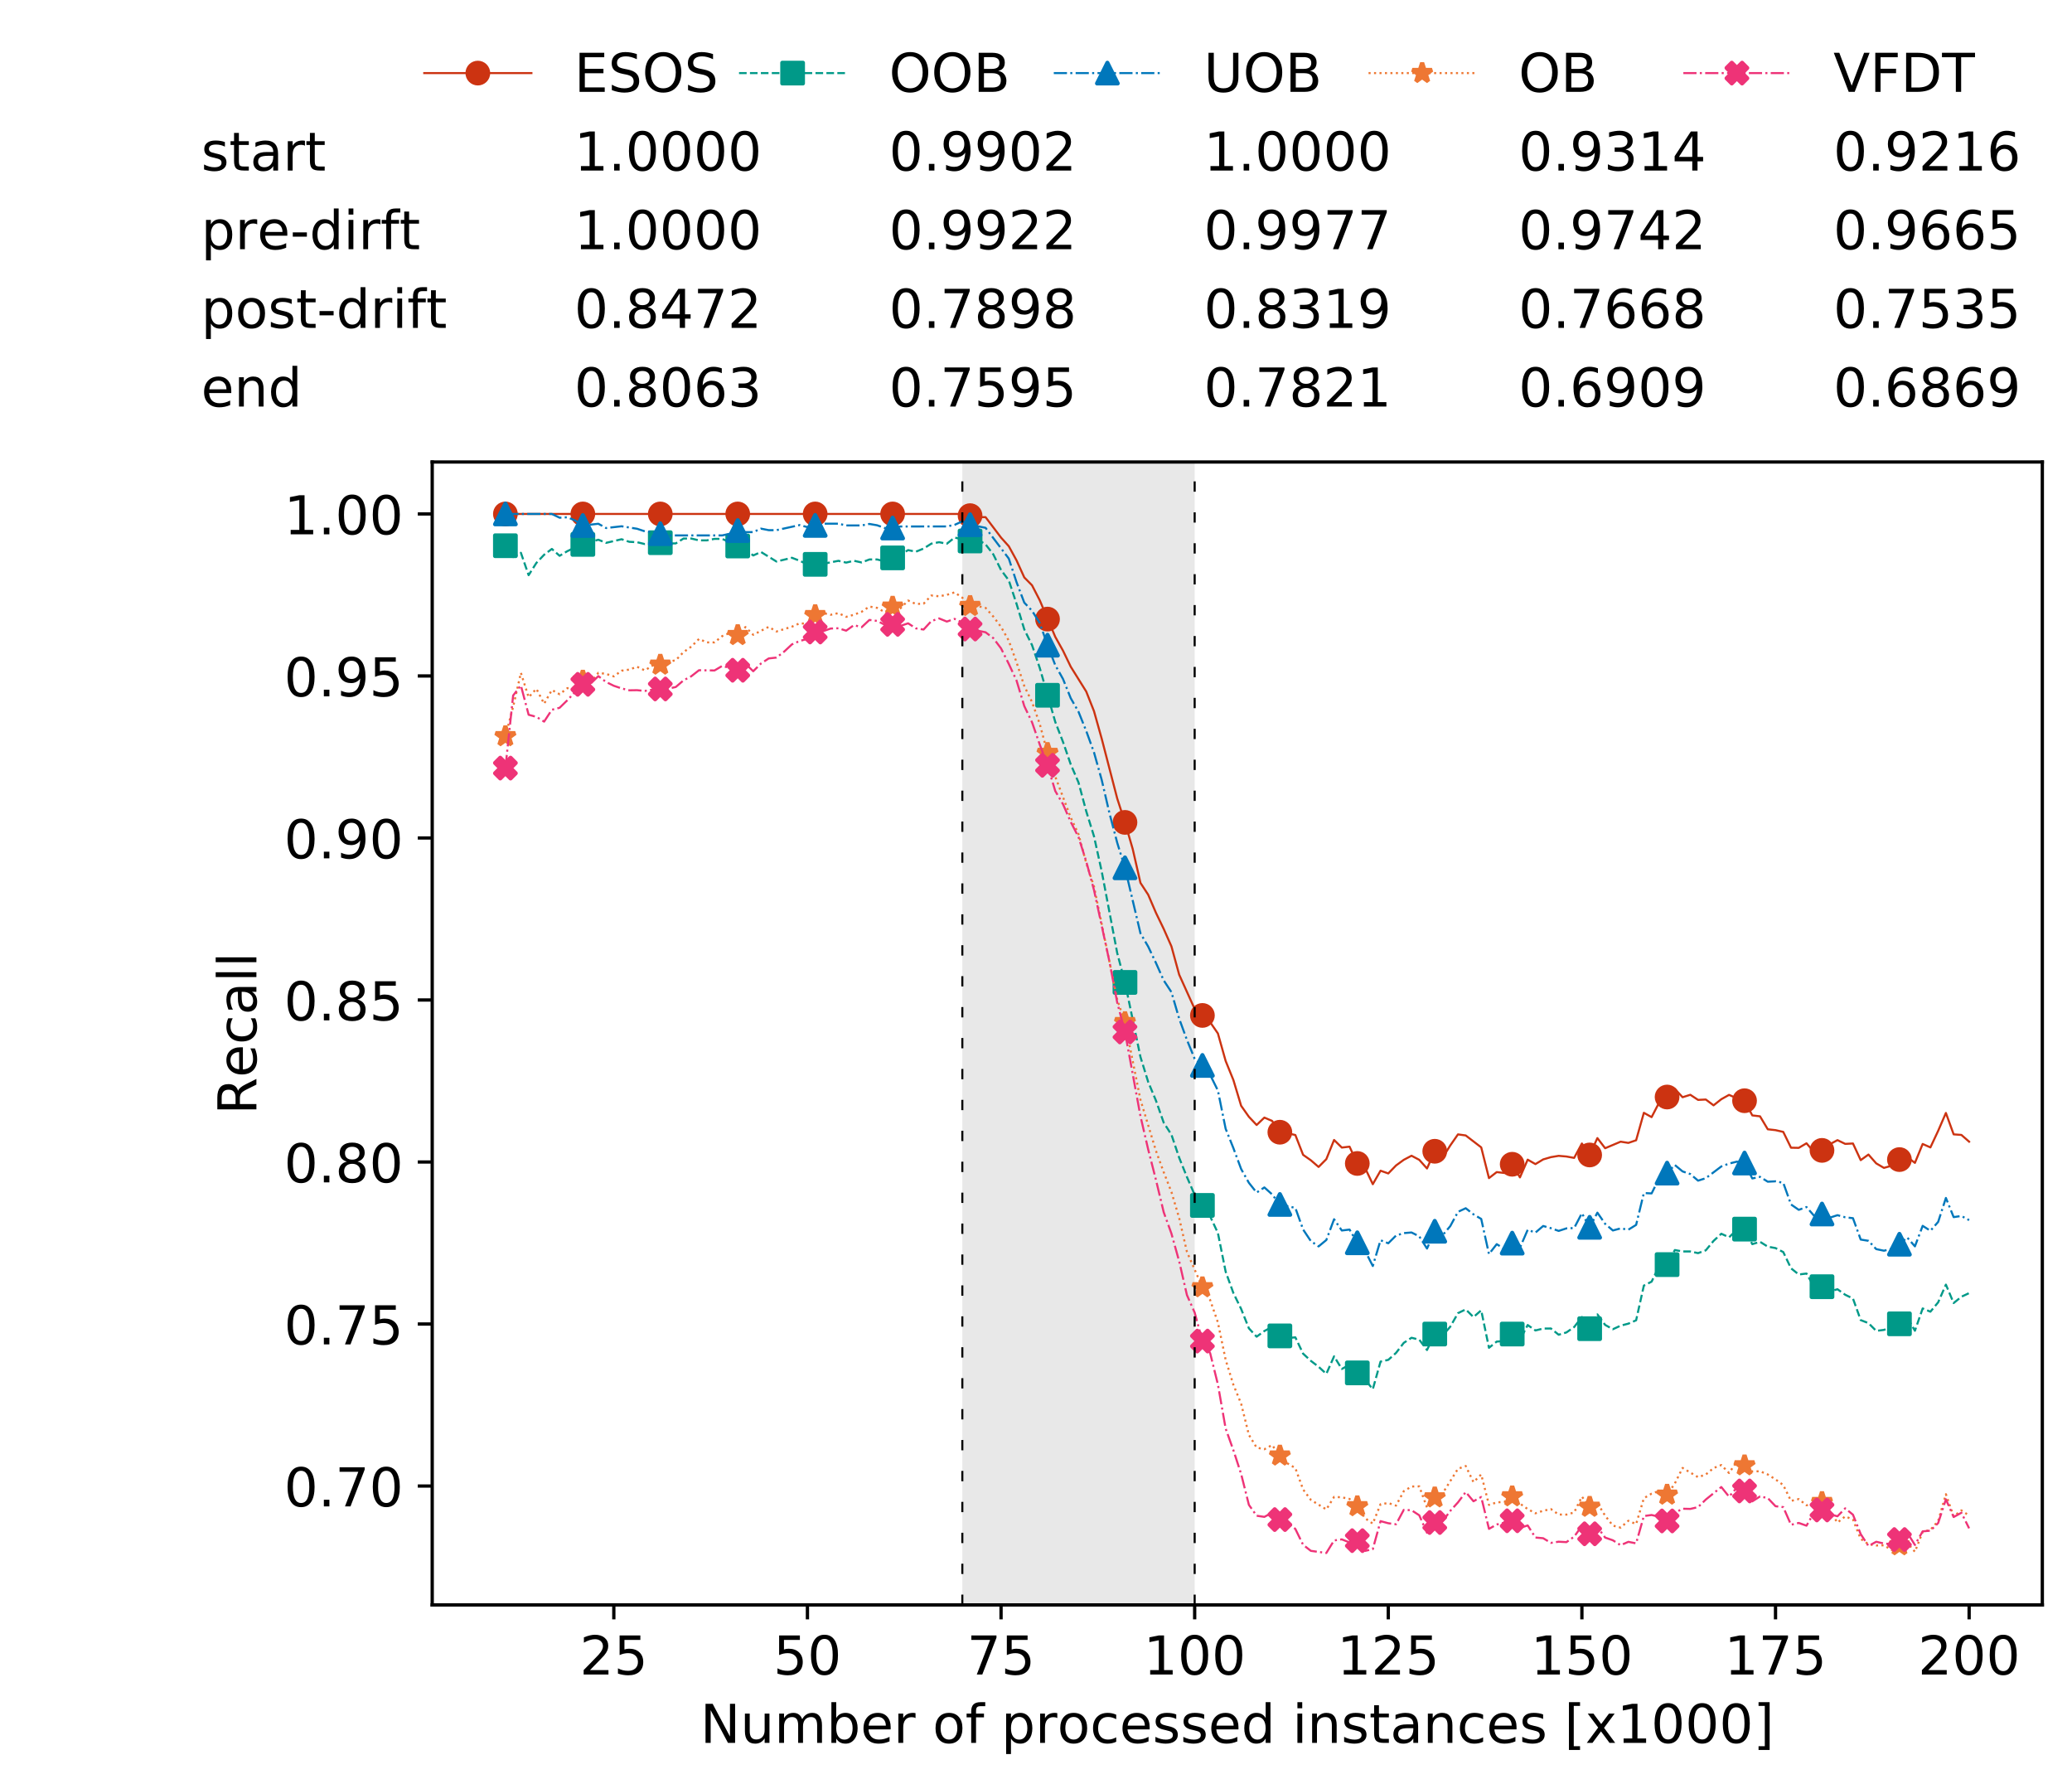 <?xml version="1.0" encoding="utf-8" standalone="no"?>
<!DOCTYPE svg PUBLIC "-//W3C//DTD SVG 1.1//EN"
  "http://www.w3.org/Graphics/SVG/1.1/DTD/svg11.dtd">
<!-- Created with matplotlib (https://matplotlib.org/) -->
<svg height="432.615pt" version="1.1" viewBox="0 0 502.65 432.615" width="502.65pt" xmlns="http://www.w3.org/2000/svg" xmlns:xlink="http://www.w3.org/1999/xlink">
 <defs>
  <style type="text/css">
*{stroke-linecap:butt;stroke-linejoin:round;white-space:pre;}
  </style>
 </defs>
 <g id="figure_1">
  <g id="patch_1">
   <path d="M 0 432.615 
L 502.65 432.615 
L 502.65 0 
L 0 0 
z
" style="fill:#ffffff;"/>
  </g>
  <g id="axes_1">
   <g id="patch_2">
    <path d="M 104.85 389.252 
L 495.45 389.252 
L 495.45 112.052 
L 104.85 112.052 
z
" style="fill:#ffffff;"/>
   </g>
   <g id="patch_3">
    <path clip-path="url(#p75f6f58ada)" d="M 289.817 389.252 
L 289.817 112.052 
L 233.453 112.052 
L 233.453 389.252 
z
" style="fill:#d3d3d3;opacity:0.5;"/>
   </g>
   <g id="matplotlib.axis_1">
    <g id="xtick_1">
     <g id="line2d_1">
      <defs>
       <path d="M 0 0 
L 0 3.5 
" id="m236c2c4a8a" style="stroke:#000000;stroke-width:0.8;"/>
      </defs>
      <g>
       <use style="stroke:#000000;stroke-width:0.8;" x="148.908" xlink:href="#m236c2c4a8a" y="389.252"/>
      </g>
     </g>
     <g id="text_1">
      <!-- 25 -->
      <defs>
       <path d="M 19.188 8.297 
L 53.609 8.297 
L 53.609 0 
L 7.328 0 
L 7.328 8.297 
Q 12.938 14.109 22.625 23.891 
Q 32.328 33.688 34.812 36.531 
Q 39.547 41.844 41.422 45.531 
Q 43.312 49.219 43.312 52.781 
Q 43.312 58.594 39.234 62.25 
Q 35.156 65.922 28.609 65.922 
Q 23.969 65.922 18.812 64.312 
Q 13.672 62.703 7.812 59.422 
L 7.812 69.391 
Q 13.766 71.781 18.938 73 
Q 24.125 74.219 28.422 74.219 
Q 39.75 74.219 46.484 68.547 
Q 53.219 62.891 53.219 53.422 
Q 53.219 48.922 51.531 44.891 
Q 49.859 40.875 45.406 35.406 
Q 44.188 33.984 37.641 27.219 
Q 31.109 20.453 19.188 8.297 
z
" id="DejaVuSans-50"/>
       <path d="M 10.797 72.906 
L 49.516 72.906 
L 49.516 64.594 
L 19.828 64.594 
L 19.828 46.734 
Q 21.969 47.469 24.109 47.828 
Q 26.266 48.188 28.422 48.188 
Q 40.625 48.188 47.75 41.5 
Q 54.891 34.812 54.891 23.391 
Q 54.891 11.625 47.562 5.094 
Q 40.234 -1.422 26.906 -1.422 
Q 22.312 -1.422 17.547 -0.641 
Q 12.797 0.141 7.719 1.703 
L 7.719 11.625 
Q 12.109 9.234 16.797 8.062 
Q 21.484 6.891 26.703 6.891 
Q 35.156 6.891 40.078 11.328 
Q 45.016 15.766 45.016 23.391 
Q 45.016 31 40.078 35.438 
Q 35.156 39.891 26.703 39.891 
Q 22.75 39.891 18.812 39.016 
Q 14.891 38.141 10.797 36.281 
z
" id="DejaVuSans-53"/>
      </defs>
      <g transform="translate(140.636 406.13)scale(0.13 -0.13)">
       <use xlink:href="#DejaVuSans-50"/>
       <use x="63.623" xlink:href="#DejaVuSans-53"/>
      </g>
     </g>
    </g>
    <g id="xtick_2">
     <g id="line2d_2">
      <g>
       <use style="stroke:#000000;stroke-width:0.8;" x="195.877" xlink:href="#m236c2c4a8a" y="389.252"/>
      </g>
     </g>
     <g id="text_2">
      <!-- 50 -->
      <defs>
       <path d="M 31.781 66.406 
Q 24.172 66.406 20.328 58.906 
Q 16.5 51.422 16.5 36.375 
Q 16.5 21.391 20.328 13.891 
Q 24.172 6.391 31.781 6.391 
Q 39.453 6.391 43.281 13.891 
Q 47.125 21.391 47.125 36.375 
Q 47.125 51.422 43.281 58.906 
Q 39.453 66.406 31.781 66.406 
z
M 31.781 74.219 
Q 44.047 74.219 50.516 64.516 
Q 56.984 54.828 56.984 36.375 
Q 56.984 17.969 50.516 8.266 
Q 44.047 -1.422 31.781 -1.422 
Q 19.531 -1.422 13.062 8.266 
Q 6.594 17.969 6.594 36.375 
Q 6.594 54.828 13.062 64.516 
Q 19.531 74.219 31.781 74.219 
z
" id="DejaVuSans-48"/>
      </defs>
      <g transform="translate(187.606 406.13)scale(0.13 -0.13)">
       <use xlink:href="#DejaVuSans-53"/>
       <use x="63.623" xlink:href="#DejaVuSans-48"/>
      </g>
     </g>
    </g>
    <g id="xtick_3">
     <g id="line2d_3">
      <g>
       <use style="stroke:#000000;stroke-width:0.8;" x="242.847" xlink:href="#m236c2c4a8a" y="389.252"/>
      </g>
     </g>
     <g id="text_3">
      <!-- 75 -->
      <defs>
       <path d="M 8.203 72.906 
L 55.078 72.906 
L 55.078 68.703 
L 28.609 0 
L 18.312 0 
L 43.219 64.594 
L 8.203 64.594 
z
" id="DejaVuSans-55"/>
      </defs>
      <g transform="translate(234.576 406.13)scale(0.13 -0.13)">
       <use xlink:href="#DejaVuSans-55"/>
       <use x="63.623" xlink:href="#DejaVuSans-53"/>
      </g>
     </g>
    </g>
    <g id="xtick_4">
     <g id="line2d_4">
      <g>
       <use style="stroke:#000000;stroke-width:0.8;" x="289.817" xlink:href="#m236c2c4a8a" y="389.252"/>
      </g>
     </g>
     <g id="text_4">
      <!-- 100 -->
      <defs>
       <path d="M 12.406 8.297 
L 28.516 8.297 
L 28.516 63.922 
L 10.984 60.406 
L 10.984 69.391 
L 28.422 72.906 
L 38.281 72.906 
L 38.281 8.297 
L 54.391 8.297 
L 54.391 0 
L 12.406 0 
z
" id="DejaVuSans-49"/>
      </defs>
      <g transform="translate(277.41 406.13)scale(0.13 -0.13)">
       <use xlink:href="#DejaVuSans-49"/>
       <use x="63.623" xlink:href="#DejaVuSans-48"/>
       <use x="127.246" xlink:href="#DejaVuSans-48"/>
      </g>
     </g>
    </g>
    <g id="xtick_5">
     <g id="line2d_5">
      <g>
       <use style="stroke:#000000;stroke-width:0.8;" x="336.786" xlink:href="#m236c2c4a8a" y="389.252"/>
      </g>
     </g>
     <g id="text_5">
      <!-- 125 -->
      <g transform="translate(324.379 406.13)scale(0.13 -0.13)">
       <use xlink:href="#DejaVuSans-49"/>
       <use x="63.623" xlink:href="#DejaVuSans-50"/>
       <use x="127.246" xlink:href="#DejaVuSans-53"/>
      </g>
     </g>
    </g>
    <g id="xtick_6">
     <g id="line2d_6">
      <g>
       <use style="stroke:#000000;stroke-width:0.8;" x="383.756" xlink:href="#m236c2c4a8a" y="389.252"/>
      </g>
     </g>
     <g id="text_6">
      <!-- 150 -->
      <g transform="translate(371.349 406.13)scale(0.13 -0.13)">
       <use xlink:href="#DejaVuSans-49"/>
       <use x="63.623" xlink:href="#DejaVuSans-53"/>
       <use x="127.246" xlink:href="#DejaVuSans-48"/>
      </g>
     </g>
    </g>
    <g id="xtick_7">
     <g id="line2d_7">
      <g>
       <use style="stroke:#000000;stroke-width:0.8;" x="430.726" xlink:href="#m236c2c4a8a" y="389.252"/>
      </g>
     </g>
     <g id="text_7">
      <!-- 175 -->
      <g transform="translate(418.319 406.13)scale(0.13 -0.13)">
       <use xlink:href="#DejaVuSans-49"/>
       <use x="63.623" xlink:href="#DejaVuSans-55"/>
       <use x="127.246" xlink:href="#DejaVuSans-53"/>
      </g>
     </g>
    </g>
    <g id="xtick_8">
     <g id="line2d_8">
      <g>
       <use style="stroke:#000000;stroke-width:0.8;" x="477.695" xlink:href="#m236c2c4a8a" y="389.252"/>
      </g>
     </g>
     <g id="text_8">
      <!-- 200 -->
      <g transform="translate(465.289 406.13)scale(0.13 -0.13)">
       <use xlink:href="#DejaVuSans-50"/>
       <use x="63.623" xlink:href="#DejaVuSans-48"/>
       <use x="127.246" xlink:href="#DejaVuSans-48"/>
      </g>
     </g>
    </g>
    <g id="text_9">
     <!-- Number of processed instances [x1000] -->
     <defs>
      <path d="M 9.812 72.906 
L 23.094 72.906 
L 55.422 11.922 
L 55.422 72.906 
L 64.984 72.906 
L 64.984 0 
L 51.703 0 
L 19.391 60.984 
L 19.391 0 
L 9.812 0 
z
" id="DejaVuSans-78"/>
      <path d="M 8.5 21.578 
L 8.5 54.688 
L 17.484 54.688 
L 17.484 21.922 
Q 17.484 14.156 20.5 10.266 
Q 23.531 6.391 29.594 6.391 
Q 36.859 6.391 41.078 11.031 
Q 45.312 15.672 45.312 23.688 
L 45.312 54.688 
L 54.297 54.688 
L 54.297 0 
L 45.312 0 
L 45.312 8.406 
Q 42.047 3.422 37.719 1 
Q 33.406 -1.422 27.688 -1.422 
Q 18.266 -1.422 13.375 4.438 
Q 8.5 10.297 8.5 21.578 
z
M 31.109 56 
z
" id="DejaVuSans-117"/>
      <path d="M 52 44.188 
Q 55.375 50.25 60.062 53.125 
Q 64.75 56 71.094 56 
Q 79.641 56 84.281 50.016 
Q 88.922 44.047 88.922 33.016 
L 88.922 0 
L 79.891 0 
L 79.891 32.719 
Q 79.891 40.578 77.094 44.375 
Q 74.312 48.188 68.609 48.188 
Q 61.625 48.188 57.562 43.547 
Q 53.516 38.922 53.516 30.906 
L 53.516 0 
L 44.484 0 
L 44.484 32.719 
Q 44.484 40.625 41.703 44.406 
Q 38.922 48.188 33.109 48.188 
Q 26.219 48.188 22.156 43.531 
Q 18.109 38.875 18.109 30.906 
L 18.109 0 
L 9.078 0 
L 9.078 54.688 
L 18.109 54.688 
L 18.109 46.188 
Q 21.188 51.219 25.484 53.609 
Q 29.781 56 35.688 56 
Q 41.656 56 45.828 52.969 
Q 50 49.953 52 44.188 
z
" id="DejaVuSans-109"/>
      <path d="M 48.688 27.297 
Q 48.688 37.203 44.609 42.844 
Q 40.531 48.484 33.406 48.484 
Q 26.266 48.484 22.188 42.844 
Q 18.109 37.203 18.109 27.297 
Q 18.109 17.391 22.188 11.75 
Q 26.266 6.109 33.406 6.109 
Q 40.531 6.109 44.609 11.75 
Q 48.688 17.391 48.688 27.297 
z
M 18.109 46.391 
Q 20.953 51.266 25.266 53.625 
Q 29.594 56 35.594 56 
Q 45.562 56 51.781 48.094 
Q 58.016 40.188 58.016 27.297 
Q 58.016 14.406 51.781 6.484 
Q 45.562 -1.422 35.594 -1.422 
Q 29.594 -1.422 25.266 0.953 
Q 20.953 3.328 18.109 8.203 
L 18.109 0 
L 9.078 0 
L 9.078 75.984 
L 18.109 75.984 
z
" id="DejaVuSans-98"/>
      <path d="M 56.203 29.594 
L 56.203 25.203 
L 14.891 25.203 
Q 15.484 15.922 20.484 11.062 
Q 25.484 6.203 34.422 6.203 
Q 39.594 6.203 44.453 7.469 
Q 49.312 8.734 54.109 11.281 
L 54.109 2.781 
Q 49.266 0.734 44.188 -0.344 
Q 39.109 -1.422 33.891 -1.422 
Q 20.797 -1.422 13.156 6.188 
Q 5.516 13.812 5.516 26.812 
Q 5.516 40.234 12.766 48.109 
Q 20.016 56 32.328 56 
Q 43.359 56 49.781 48.891 
Q 56.203 41.797 56.203 29.594 
z
M 47.219 32.234 
Q 47.125 39.594 43.094 43.984 
Q 39.062 48.391 32.422 48.391 
Q 24.906 48.391 20.391 44.141 
Q 15.875 39.891 15.188 32.172 
z
" id="DejaVuSans-101"/>
      <path d="M 41.109 46.297 
Q 39.594 47.172 37.812 47.578 
Q 36.031 48 33.891 48 
Q 26.266 48 22.188 43.047 
Q 18.109 38.094 18.109 28.812 
L 18.109 0 
L 9.078 0 
L 9.078 54.688 
L 18.109 54.688 
L 18.109 46.188 
Q 20.953 51.172 25.484 53.578 
Q 30.031 56 36.531 56 
Q 37.453 56 38.578 55.875 
Q 39.703 55.766 41.062 55.516 
z
" id="DejaVuSans-114"/>
      <path id="DejaVuSans-32"/>
      <path d="M 30.609 48.391 
Q 23.391 48.391 19.188 42.75 
Q 14.984 37.109 14.984 27.297 
Q 14.984 17.484 19.156 11.844 
Q 23.344 6.203 30.609 6.203 
Q 37.797 6.203 41.984 11.859 
Q 46.188 17.531 46.188 27.297 
Q 46.188 37.016 41.984 42.703 
Q 37.797 48.391 30.609 48.391 
z
M 30.609 56 
Q 42.328 56 49.016 48.375 
Q 55.719 40.766 55.719 27.297 
Q 55.719 13.875 49.016 6.219 
Q 42.328 -1.422 30.609 -1.422 
Q 18.844 -1.422 12.172 6.219 
Q 5.516 13.875 5.516 27.297 
Q 5.516 40.766 12.172 48.375 
Q 18.844 56 30.609 56 
z
" id="DejaVuSans-111"/>
      <path d="M 37.109 75.984 
L 37.109 68.5 
L 28.516 68.5 
Q 23.688 68.5 21.797 66.547 
Q 19.922 64.594 19.922 59.516 
L 19.922 54.688 
L 34.719 54.688 
L 34.719 47.703 
L 19.922 47.703 
L 19.922 0 
L 10.891 0 
L 10.891 47.703 
L 2.297 47.703 
L 2.297 54.688 
L 10.891 54.688 
L 10.891 58.5 
Q 10.891 67.625 15.141 71.797 
Q 19.391 75.984 28.609 75.984 
z
" id="DejaVuSans-102"/>
      <path d="M 18.109 8.203 
L 18.109 -20.797 
L 9.078 -20.797 
L 9.078 54.688 
L 18.109 54.688 
L 18.109 46.391 
Q 20.953 51.266 25.266 53.625 
Q 29.594 56 35.594 56 
Q 45.562 56 51.781 48.094 
Q 58.016 40.188 58.016 27.297 
Q 58.016 14.406 51.781 6.484 
Q 45.562 -1.422 35.594 -1.422 
Q 29.594 -1.422 25.266 0.953 
Q 20.953 3.328 18.109 8.203 
z
M 48.688 27.297 
Q 48.688 37.203 44.609 42.844 
Q 40.531 48.484 33.406 48.484 
Q 26.266 48.484 22.188 42.844 
Q 18.109 37.203 18.109 27.297 
Q 18.109 17.391 22.188 11.75 
Q 26.266 6.109 33.406 6.109 
Q 40.531 6.109 44.609 11.75 
Q 48.688 17.391 48.688 27.297 
z
" id="DejaVuSans-112"/>
      <path d="M 48.781 52.594 
L 48.781 44.188 
Q 44.969 46.297 41.141 47.344 
Q 37.312 48.391 33.406 48.391 
Q 24.656 48.391 19.812 42.844 
Q 14.984 37.312 14.984 27.297 
Q 14.984 17.281 19.812 11.734 
Q 24.656 6.203 33.406 6.203 
Q 37.312 6.203 41.141 7.25 
Q 44.969 8.297 48.781 10.406 
L 48.781 2.094 
Q 45.016 0.344 40.984 -0.531 
Q 36.969 -1.422 32.422 -1.422 
Q 20.062 -1.422 12.781 6.344 
Q 5.516 14.109 5.516 27.297 
Q 5.516 40.672 12.859 48.328 
Q 20.219 56 33.016 56 
Q 37.156 56 41.109 55.141 
Q 45.062 54.297 48.781 52.594 
z
" id="DejaVuSans-99"/>
      <path d="M 44.281 53.078 
L 44.281 44.578 
Q 40.484 46.531 36.375 47.5 
Q 32.281 48.484 27.875 48.484 
Q 21.188 48.484 17.844 46.438 
Q 14.5 44.391 14.5 40.281 
Q 14.5 37.156 16.891 35.375 
Q 19.281 33.594 26.516 31.984 
L 29.594 31.297 
Q 39.156 29.25 43.188 25.516 
Q 47.219 21.781 47.219 15.094 
Q 47.219 7.469 41.188 3.016 
Q 35.156 -1.422 24.609 -1.422 
Q 20.219 -1.422 15.453 -0.562 
Q 10.688 0.297 5.422 2 
L 5.422 11.281 
Q 10.406 8.688 15.234 7.391 
Q 20.062 6.109 24.812 6.109 
Q 31.156 6.109 34.562 8.281 
Q 37.984 10.453 37.984 14.406 
Q 37.984 18.062 35.516 20.016 
Q 33.062 21.969 24.703 23.781 
L 21.578 24.516 
Q 13.234 26.266 9.516 29.906 
Q 5.812 33.547 5.812 39.891 
Q 5.812 47.609 11.281 51.797 
Q 16.75 56 26.812 56 
Q 31.781 56 36.172 55.266 
Q 40.578 54.547 44.281 53.078 
z
" id="DejaVuSans-115"/>
      <path d="M 45.406 46.391 
L 45.406 75.984 
L 54.391 75.984 
L 54.391 0 
L 45.406 0 
L 45.406 8.203 
Q 42.578 3.328 38.25 0.953 
Q 33.938 -1.422 27.875 -1.422 
Q 17.969 -1.422 11.734 6.484 
Q 5.516 14.406 5.516 27.297 
Q 5.516 40.188 11.734 48.094 
Q 17.969 56 27.875 56 
Q 33.938 56 38.25 53.625 
Q 42.578 51.266 45.406 46.391 
z
M 14.797 27.297 
Q 14.797 17.391 18.875 11.75 
Q 22.953 6.109 30.078 6.109 
Q 37.203 6.109 41.297 11.75 
Q 45.406 17.391 45.406 27.297 
Q 45.406 37.203 41.297 42.844 
Q 37.203 48.484 30.078 48.484 
Q 22.953 48.484 18.875 42.844 
Q 14.797 37.203 14.797 27.297 
z
" id="DejaVuSans-100"/>
      <path d="M 9.422 54.688 
L 18.406 54.688 
L 18.406 0 
L 9.422 0 
z
M 9.422 75.984 
L 18.406 75.984 
L 18.406 64.594 
L 9.422 64.594 
z
" id="DejaVuSans-105"/>
      <path d="M 54.891 33.016 
L 54.891 0 
L 45.906 0 
L 45.906 32.719 
Q 45.906 40.484 42.875 44.328 
Q 39.844 48.188 33.797 48.188 
Q 26.516 48.188 22.312 43.547 
Q 18.109 38.922 18.109 30.906 
L 18.109 0 
L 9.078 0 
L 9.078 54.688 
L 18.109 54.688 
L 18.109 46.188 
Q 21.344 51.125 25.703 53.562 
Q 30.078 56 35.797 56 
Q 45.219 56 50.047 50.172 
Q 54.891 44.344 54.891 33.016 
z
" id="DejaVuSans-110"/>
      <path d="M 18.312 70.219 
L 18.312 54.688 
L 36.812 54.688 
L 36.812 47.703 
L 18.312 47.703 
L 18.312 18.016 
Q 18.312 11.328 20.141 9.422 
Q 21.969 7.516 27.594 7.516 
L 36.812 7.516 
L 36.812 0 
L 27.594 0 
Q 17.188 0 13.234 3.875 
Q 9.281 7.766 9.281 18.016 
L 9.281 47.703 
L 2.688 47.703 
L 2.688 54.688 
L 9.281 54.688 
L 9.281 70.219 
z
" id="DejaVuSans-116"/>
      <path d="M 34.281 27.484 
Q 23.391 27.484 19.188 25 
Q 14.984 22.516 14.984 16.5 
Q 14.984 11.719 18.141 8.906 
Q 21.297 6.109 26.703 6.109 
Q 34.188 6.109 38.703 11.406 
Q 43.219 16.703 43.219 25.484 
L 43.219 27.484 
z
M 52.203 31.203 
L 52.203 0 
L 43.219 0 
L 43.219 8.297 
Q 40.141 3.328 35.547 0.953 
Q 30.953 -1.422 24.312 -1.422 
Q 15.922 -1.422 10.953 3.297 
Q 6 8.016 6 15.922 
Q 6 25.141 12.172 29.828 
Q 18.359 34.516 30.609 34.516 
L 43.219 34.516 
L 43.219 35.406 
Q 43.219 41.609 39.141 45 
Q 35.062 48.391 27.688 48.391 
Q 23 48.391 18.547 47.266 
Q 14.109 46.141 10.016 43.891 
L 10.016 52.203 
Q 14.938 54.109 19.578 55.047 
Q 24.219 56 28.609 56 
Q 40.484 56 46.344 49.844 
Q 52.203 43.703 52.203 31.203 
z
" id="DejaVuSans-97"/>
      <path d="M 8.594 75.984 
L 29.297 75.984 
L 29.297 69 
L 17.578 69 
L 17.578 -6.203 
L 29.297 -6.203 
L 29.297 -13.188 
L 8.594 -13.188 
z
" id="DejaVuSans-91"/>
      <path d="M 54.891 54.688 
L 35.109 28.078 
L 55.906 0 
L 45.312 0 
L 29.391 21.484 
L 13.484 0 
L 2.875 0 
L 24.125 28.609 
L 4.688 54.688 
L 15.281 54.688 
L 29.781 35.203 
L 44.281 54.688 
z
" id="DejaVuSans-120"/>
      <path d="M 30.422 75.984 
L 30.422 -13.188 
L 9.719 -13.188 
L 9.719 -6.203 
L 21.391 -6.203 
L 21.391 69 
L 9.719 69 
L 9.719 75.984 
z
" id="DejaVuSans-93"/>
     </defs>
     <g transform="translate(169.881 422.711)scale(0.13 -0.13)">
      <use xlink:href="#DejaVuSans-78"/>
      <use x="74.805" xlink:href="#DejaVuSans-117"/>
      <use x="138.184" xlink:href="#DejaVuSans-109"/>
      <use x="235.596" xlink:href="#DejaVuSans-98"/>
      <use x="299.072" xlink:href="#DejaVuSans-101"/>
      <use x="360.596" xlink:href="#DejaVuSans-114"/>
      <use x="401.709" xlink:href="#DejaVuSans-32"/>
      <use x="433.496" xlink:href="#DejaVuSans-111"/>
      <use x="494.678" xlink:href="#DejaVuSans-102"/>
      <use x="529.883" xlink:href="#DejaVuSans-32"/>
      <use x="561.67" xlink:href="#DejaVuSans-112"/>
      <use x="625.146" xlink:href="#DejaVuSans-114"/>
      <use x="666.229" xlink:href="#DejaVuSans-111"/>
      <use x="727.41" xlink:href="#DejaVuSans-99"/>
      <use x="782.391" xlink:href="#DejaVuSans-101"/>
      <use x="843.914" xlink:href="#DejaVuSans-115"/>
      <use x="896.014" xlink:href="#DejaVuSans-115"/>
      <use x="948.113" xlink:href="#DejaVuSans-101"/>
      <use x="1009.637" xlink:href="#DejaVuSans-100"/>
      <use x="1073.113" xlink:href="#DejaVuSans-32"/>
      <use x="1104.9" xlink:href="#DejaVuSans-105"/>
      <use x="1132.684" xlink:href="#DejaVuSans-110"/>
      <use x="1196.062" xlink:href="#DejaVuSans-115"/>
      <use x="1248.162" xlink:href="#DejaVuSans-116"/>
      <use x="1287.371" xlink:href="#DejaVuSans-97"/>
      <use x="1348.65" xlink:href="#DejaVuSans-110"/>
      <use x="1412.029" xlink:href="#DejaVuSans-99"/>
      <use x="1467.01" xlink:href="#DejaVuSans-101"/>
      <use x="1528.533" xlink:href="#DejaVuSans-115"/>
      <use x="1580.633" xlink:href="#DejaVuSans-32"/>
      <use x="1612.42" xlink:href="#DejaVuSans-91"/>
      <use x="1651.434" xlink:href="#DejaVuSans-120"/>
      <use x="1710.613" xlink:href="#DejaVuSans-49"/>
      <use x="1774.236" xlink:href="#DejaVuSans-48"/>
      <use x="1837.859" xlink:href="#DejaVuSans-48"/>
      <use x="1901.482" xlink:href="#DejaVuSans-48"/>
      <use x="1965.105" xlink:href="#DejaVuSans-93"/>
     </g>
    </g>
   </g>
   <g id="matplotlib.axis_2">
    <g id="ytick_1">
     <g id="line2d_9">
      <defs>
       <path d="M 0 0 
L -3.5 0 
" id="m5a1032ce40" style="stroke:#000000;stroke-width:0.8;"/>
      </defs>
      <g>
       <use style="stroke:#000000;stroke-width:0.8;" x="104.85" xlink:href="#m5a1032ce40" y="360.415"/>
      </g>
     </g>
     <g id="text_10">
      <!-- 0.70 -->
      <defs>
       <path d="M 10.688 12.406 
L 21 12.406 
L 21 0 
L 10.688 0 
z
" id="DejaVuSans-46"/>
      </defs>
      <g transform="translate(68.905 365.354)scale(0.13 -0.13)">
       <use xlink:href="#DejaVuSans-48"/>
       <use x="63.623" xlink:href="#DejaVuSans-46"/>
       <use x="95.41" xlink:href="#DejaVuSans-55"/>
       <use x="159.033" xlink:href="#DejaVuSans-48"/>
      </g>
     </g>
    </g>
    <g id="ytick_2">
     <g id="line2d_10">
      <g>
       <use style="stroke:#000000;stroke-width:0.8;" x="104.85" xlink:href="#m5a1032ce40" y="321.121"/>
      </g>
     </g>
     <g id="text_11">
      <!-- 0.75 -->
      <g transform="translate(68.905 326.06)scale(0.13 -0.13)">
       <use xlink:href="#DejaVuSans-48"/>
       <use x="63.623" xlink:href="#DejaVuSans-46"/>
       <use x="95.41" xlink:href="#DejaVuSans-55"/>
       <use x="159.033" xlink:href="#DejaVuSans-53"/>
      </g>
     </g>
    </g>
    <g id="ytick_3">
     <g id="line2d_11">
      <g>
       <use style="stroke:#000000;stroke-width:0.8;" x="104.85" xlink:href="#m5a1032ce40" y="281.827"/>
      </g>
     </g>
     <g id="text_12">
      <!-- 0.80 -->
      <defs>
       <path d="M 31.781 34.625 
Q 24.75 34.625 20.719 30.859 
Q 16.703 27.094 16.703 20.516 
Q 16.703 13.922 20.719 10.156 
Q 24.75 6.391 31.781 6.391 
Q 38.812 6.391 42.859 10.172 
Q 46.922 13.969 46.922 20.516 
Q 46.922 27.094 42.891 30.859 
Q 38.875 34.625 31.781 34.625 
z
M 21.922 38.812 
Q 15.578 40.375 12.031 44.719 
Q 8.5 49.078 8.5 55.328 
Q 8.5 64.062 14.719 69.141 
Q 20.953 74.219 31.781 74.219 
Q 42.672 74.219 48.875 69.141 
Q 55.078 64.062 55.078 55.328 
Q 55.078 49.078 51.531 44.719 
Q 48 40.375 41.703 38.812 
Q 48.828 37.156 52.797 32.312 
Q 56.781 27.484 56.781 20.516 
Q 56.781 9.906 50.312 4.234 
Q 43.844 -1.422 31.781 -1.422 
Q 19.734 -1.422 13.25 4.234 
Q 6.781 9.906 6.781 20.516 
Q 6.781 27.484 10.781 32.312 
Q 14.797 37.156 21.922 38.812 
z
M 18.312 54.391 
Q 18.312 48.734 21.844 45.562 
Q 25.391 42.391 31.781 42.391 
Q 38.141 42.391 41.719 45.562 
Q 45.312 48.734 45.312 54.391 
Q 45.312 60.062 41.719 63.234 
Q 38.141 66.406 31.781 66.406 
Q 25.391 66.406 21.844 63.234 
Q 18.312 60.062 18.312 54.391 
z
" id="DejaVuSans-56"/>
      </defs>
      <g transform="translate(68.905 286.766)scale(0.13 -0.13)">
       <use xlink:href="#DejaVuSans-48"/>
       <use x="63.623" xlink:href="#DejaVuSans-46"/>
       <use x="95.41" xlink:href="#DejaVuSans-56"/>
       <use x="159.033" xlink:href="#DejaVuSans-48"/>
      </g>
     </g>
    </g>
    <g id="ytick_4">
     <g id="line2d_12">
      <g>
       <use style="stroke:#000000;stroke-width:0.8;" x="104.85" xlink:href="#m5a1032ce40" y="242.533"/>
      </g>
     </g>
     <g id="text_13">
      <!-- 0.85 -->
      <g transform="translate(68.905 247.472)scale(0.13 -0.13)">
       <use xlink:href="#DejaVuSans-48"/>
       <use x="63.623" xlink:href="#DejaVuSans-46"/>
       <use x="95.41" xlink:href="#DejaVuSans-56"/>
       <use x="159.033" xlink:href="#DejaVuSans-53"/>
      </g>
     </g>
    </g>
    <g id="ytick_5">
     <g id="line2d_13">
      <g>
       <use style="stroke:#000000;stroke-width:0.8;" x="104.85" xlink:href="#m5a1032ce40" y="203.24"/>
      </g>
     </g>
     <g id="text_14">
      <!-- 0.90 -->
      <defs>
       <path d="M 10.984 1.516 
L 10.984 10.5 
Q 14.703 8.734 18.5 7.812 
Q 22.312 6.891 25.984 6.891 
Q 35.75 6.891 40.891 13.453 
Q 46.047 20.016 46.781 33.406 
Q 43.953 29.203 39.594 26.953 
Q 35.25 24.703 29.984 24.703 
Q 19.047 24.703 12.672 31.312 
Q 6.297 37.938 6.297 49.422 
Q 6.297 60.641 12.938 67.422 
Q 19.578 74.219 30.609 74.219 
Q 43.266 74.219 49.922 64.516 
Q 56.594 54.828 56.594 36.375 
Q 56.594 19.141 48.406 8.859 
Q 40.234 -1.422 26.422 -1.422 
Q 22.703 -1.422 18.891 -0.688 
Q 15.094 0.047 10.984 1.516 
z
M 30.609 32.422 
Q 37.25 32.422 41.125 36.953 
Q 45.016 41.5 45.016 49.422 
Q 45.016 57.281 41.125 61.844 
Q 37.25 66.406 30.609 66.406 
Q 23.969 66.406 20.094 61.844 
Q 16.219 57.281 16.219 49.422 
Q 16.219 41.5 20.094 36.953 
Q 23.969 32.422 30.609 32.422 
z
" id="DejaVuSans-57"/>
      </defs>
      <g transform="translate(68.905 208.179)scale(0.13 -0.13)">
       <use xlink:href="#DejaVuSans-48"/>
       <use x="63.623" xlink:href="#DejaVuSans-46"/>
       <use x="95.41" xlink:href="#DejaVuSans-57"/>
       <use x="159.033" xlink:href="#DejaVuSans-48"/>
      </g>
     </g>
    </g>
    <g id="ytick_6">
     <g id="line2d_14">
      <g>
       <use style="stroke:#000000;stroke-width:0.8;" x="104.85" xlink:href="#m5a1032ce40" y="163.946"/>
      </g>
     </g>
     <g id="text_15">
      <!-- 0.95 -->
      <g transform="translate(68.905 168.885)scale(0.13 -0.13)">
       <use xlink:href="#DejaVuSans-48"/>
       <use x="63.623" xlink:href="#DejaVuSans-46"/>
       <use x="95.41" xlink:href="#DejaVuSans-57"/>
       <use x="159.033" xlink:href="#DejaVuSans-53"/>
      </g>
     </g>
    </g>
    <g id="ytick_7">
     <g id="line2d_15">
      <g>
       <use style="stroke:#000000;stroke-width:0.8;" x="104.85" xlink:href="#m5a1032ce40" y="124.652"/>
      </g>
     </g>
     <g id="text_16">
      <!-- 1.00 -->
      <g transform="translate(68.905 129.591)scale(0.13 -0.13)">
       <use xlink:href="#DejaVuSans-49"/>
       <use x="63.623" xlink:href="#DejaVuSans-46"/>
       <use x="95.41" xlink:href="#DejaVuSans-48"/>
       <use x="159.033" xlink:href="#DejaVuSans-48"/>
      </g>
     </g>
    </g>
    <g id="text_17">
     <!-- Recall -->
     <defs>
      <path d="M 44.391 34.188 
Q 47.562 33.109 50.562 29.594 
Q 53.562 26.078 56.594 19.922 
L 66.609 0 
L 56 0 
L 46.688 18.703 
Q 43.062 26.031 39.672 28.422 
Q 36.281 30.812 30.422 30.812 
L 19.672 30.812 
L 19.672 0 
L 9.812 0 
L 9.812 72.906 
L 32.078 72.906 
Q 44.578 72.906 50.734 67.672 
Q 56.891 62.453 56.891 51.906 
Q 56.891 45.016 53.688 40.469 
Q 50.484 35.938 44.391 34.188 
z
M 19.672 64.797 
L 19.672 38.922 
L 32.078 38.922 
Q 39.203 38.922 42.844 42.219 
Q 46.484 45.516 46.484 51.906 
Q 46.484 58.297 42.844 61.547 
Q 39.203 64.797 32.078 64.797 
z
" id="DejaVuSans-82"/>
      <path d="M 9.422 75.984 
L 18.406 75.984 
L 18.406 0 
L 9.422 0 
z
" id="DejaVuSans-108"/>
     </defs>
     <g transform="translate(62.201 270.333)rotate(-90)scale(0.13 -0.13)">
      <use xlink:href="#DejaVuSans-82"/>
      <use x="69.42" xlink:href="#DejaVuSans-101"/>
      <use x="130.943" xlink:href="#DejaVuSans-99"/>
      <use x="185.924" xlink:href="#DejaVuSans-97"/>
      <use x="247.203" xlink:href="#DejaVuSans-108"/>
      <use x="274.986" xlink:href="#DejaVuSans-108"/>
     </g>
    </g>
   </g>
   <g id="line2d_16"/>
   <g id="line2d_17"/>
   <g id="line2d_18"/>
   <g id="line2d_19"/>
   <g id="line2d_20"/>
   <g id="line2d_21">
    <path clip-path="url(#p75f6f58ada)" d="M 122.605 124.652 
L 233.453 124.652 
L 237.211 125.425 
L 239.089 125.425 
L 242.847 130.391 
L 244.726 132.481 
L 246.605 135.914 
L 248.483 140.05 
L 250.362 141.958 
L 252.241 145.604 
L 255.998 154.46 
L 257.877 157.814 
L 259.756 161.704 
L 263.514 167.728 
L 265.392 172.477 
L 267.271 179.175 
L 271.029 193.664 
L 272.908 199.459 
L 274.786 205.912 
L 276.665 214.128 
L 278.544 217.007 
L 280.423 221.385 
L 282.302 225.282 
L 284.18 229.527 
L 286.059 236.393 
L 289.817 244.717 
L 293.574 247.927 
L 295.453 250.645 
L 297.332 257.317 
L 299.211 261.948 
L 301.089 268.191 
L 302.968 270.855 
L 304.847 272.847 
L 306.726 271.055 
L 308.605 271.858 
L 310.483 274.602 
L 312.362 274.85 
L 314.241 275.278 
L 316.12 280.083 
L 317.998 281.404 
L 319.877 283.021 
L 321.756 281.134 
L 323.635 276.482 
L 325.514 278.323 
L 327.392 278.105 
L 329.271 282.179 
L 331.15 283.257 
L 333.029 287.209 
L 334.908 283.937 
L 336.786 284.6 
L 338.665 282.667 
L 340.544 281.298 
L 342.423 280.305 
L 344.302 281.301 
L 346.18 283.396 
L 348.059 279.222 
L 349.938 280.848 
L 351.817 277.817 
L 353.695 275.124 
L 355.574 275.387 
L 359.332 278.278 
L 361.211 285.734 
L 363.089 284.272 
L 364.968 284.49 
L 366.847 282.372 
L 368.726 285.557 
L 370.605 281.255 
L 372.483 282.332 
L 374.362 281.2 
L 376.241 280.645 
L 378.12 280.33 
L 379.998 280.492 
L 381.877 280.83 
L 383.756 277.337 
L 385.635 280.12 
L 387.514 276.028 
L 389.392 278.484 
L 393.15 276.896 
L 395.029 277.192 
L 396.908 276.553 
L 398.786 269.892 
L 400.665 270.94 
L 402.544 267.319 
L 404.423 266.066 
L 406.302 264.101 
L 408.18 266.114 
L 410.059 265.523 
L 411.938 266.762 
L 413.817 266.67 
L 415.695 268.084 
L 417.574 266.597 
L 419.453 265.546 
L 421.332 266.365 
L 423.211 266.964 
L 425.089 270.521 
L 426.968 270.747 
L 428.847 273.89 
L 430.726 274.099 
L 432.605 274.526 
L 434.483 278.357 
L 436.362 278.395 
L 438.241 277.288 
L 440.12 279.473 
L 441.998 279.007 
L 443.877 277.531 
L 445.756 276.521 
L 447.635 277.431 
L 449.514 277.334 
L 451.392 281.374 
L 453.271 280.021 
L 455.15 282.156 
L 457.029 283.254 
L 458.908 282.72 
L 460.786 281.238 
L 462.665 280.607 
L 464.544 282.037 
L 466.423 277.453 
L 468.302 278.284 
L 470.18 274.266 
L 472.059 269.931 
L 473.938 275.119 
L 475.817 275.258 
L 477.695 276.895 
L 477.695 276.895 
" style="fill:none;stroke:#cc3311;stroke-linecap:square;stroke-width:0.5;"/>
    <defs>
     <path d="M 0 2.5 
C 0.663 2.5 1.299 2.237 1.768 1.768 
C 2.237 1.299 2.5 0.663 2.5 0 
C 2.5 -0.663 2.237 -1.299 1.768 -1.768 
C 1.299 -2.237 0.663 -2.5 0 -2.5 
C -0.663 -2.5 -1.299 -2.237 -1.768 -1.768 
C -2.237 -1.299 -2.5 -0.663 -2.5 0 
C -2.5 0.663 -2.237 1.299 -1.768 1.768 
C -1.299 2.237 -0.663 2.5 0 2.5 
z
" id="m48c7250b7b" style="stroke:#cc3311;"/>
    </defs>
    <g clip-path="url(#p75f6f58ada)">
     <use style="fill:#cc3311;stroke:#cc3311;" x="122.605" xlink:href="#m48c7250b7b" y="124.652"/>
     <use style="fill:#cc3311;stroke:#cc3311;" x="141.392" xlink:href="#m48c7250b7b" y="124.652"/>
     <use style="fill:#cc3311;stroke:#cc3311;" x="160.18" xlink:href="#m48c7250b7b" y="124.652"/>
     <use style="fill:#cc3311;stroke:#cc3311;" x="178.968" xlink:href="#m48c7250b7b" y="124.652"/>
     <use style="fill:#cc3311;stroke:#cc3311;" x="197.756" xlink:href="#m48c7250b7b" y="124.652"/>
     <use style="fill:#cc3311;stroke:#cc3311;" x="216.544" xlink:href="#m48c7250b7b" y="124.652"/>
     <use style="fill:#cc3311;stroke:#cc3311;" x="235.332" xlink:href="#m48c7250b7b" y="125.061"/>
     <use style="fill:#cc3311;stroke:#cc3311;" x="254.12" xlink:href="#m48c7250b7b" y="150.153"/>
     <use style="fill:#cc3311;stroke:#cc3311;" x="272.908" xlink:href="#m48c7250b7b" y="199.459"/>
     <use style="fill:#cc3311;stroke:#cc3311;" x="291.695" xlink:href="#m48c7250b7b" y="246.279"/>
     <use style="fill:#cc3311;stroke:#cc3311;" x="310.483" xlink:href="#m48c7250b7b" y="274.602"/>
     <use style="fill:#cc3311;stroke:#cc3311;" x="329.271" xlink:href="#m48c7250b7b" y="282.179"/>
     <use style="fill:#cc3311;stroke:#cc3311;" x="348.059" xlink:href="#m48c7250b7b" y="279.222"/>
     <use style="fill:#cc3311;stroke:#cc3311;" x="366.847" xlink:href="#m48c7250b7b" y="282.372"/>
     <use style="fill:#cc3311;stroke:#cc3311;" x="385.635" xlink:href="#m48c7250b7b" y="280.12"/>
     <use style="fill:#cc3311;stroke:#cc3311;" x="404.423" xlink:href="#m48c7250b7b" y="266.066"/>
     <use style="fill:#cc3311;stroke:#cc3311;" x="423.211" xlink:href="#m48c7250b7b" y="266.964"/>
     <use style="fill:#cc3311;stroke:#cc3311;" x="441.998" xlink:href="#m48c7250b7b" y="279.007"/>
     <use style="fill:#cc3311;stroke:#cc3311;" x="460.786" xlink:href="#m48c7250b7b" y="281.238"/>
    </g>
   </g>
   <g id="line2d_22"/>
   <g id="line2d_23"/>
   <g id="line2d_24"/>
   <g id="line2d_25"/>
   <g id="line2d_26">
    <path clip-path="url(#p75f6f58ada)" d="M 122.605 132.356 
L 124.483 135.108 
L 126.362 134.071 
L 128.241 139.497 
L 130.12 136.528 
L 131.998 134.549 
L 133.877 133.135 
L 135.756 134.803 
L 137.635 133.675 
L 139.514 132.773 
L 141.392 132.035 
L 145.15 130.899 
L 147.029 131.66 
L 150.786 130.784 
L 152.665 131.407 
L 154.544 131.501 
L 156.423 131.951 
L 158.302 131.586 
L 160.18 131.619 
L 162.059 131.804 
L 163.938 131.791 
L 165.817 130.612 
L 167.695 130.612 
L 169.574 131.059 
L 171.453 131.059 
L 173.332 130.695 
L 175.211 130.695 
L 178.968 132.422 
L 180.847 133.178 
L 182.726 134.719 
L 184.605 133.874 
L 188.362 136.187 
L 192.12 135.28 
L 193.998 136.006 
L 195.877 136.87 
L 197.756 136.874 
L 199.635 136.75 
L 203.392 136.018 
L 205.271 136.45 
L 207.15 136.004 
L 209.029 136.417 
L 210.908 135.689 
L 212.786 135.689 
L 214.665 136.16 
L 218.423 134.55 
L 220.302 133.422 
L 222.18 133.808 
L 224.059 133.042 
L 225.938 131.852 
L 227.817 131.501 
L 229.695 131.875 
L 231.574 130.378 
L 235.332 131.206 
L 237.211 130.849 
L 239.089 132.028 
L 240.968 134.458 
L 242.847 138.251 
L 244.726 140.76 
L 246.605 146.45 
L 248.483 152.654 
L 250.362 156.469 
L 252.241 162.012 
L 255.998 175.089 
L 257.877 179.947 
L 259.756 185.397 
L 261.635 189.77 
L 263.514 196.773 
L 265.392 202.818 
L 267.271 211.374 
L 271.029 231.157 
L 272.908 238.266 
L 276.665 256.349 
L 278.544 262.414 
L 280.423 266.921 
L 282.302 272.272 
L 284.18 275.201 
L 286.059 280.785 
L 287.938 285.466 
L 289.817 289.806 
L 293.574 295.026 
L 295.453 299.043 
L 297.332 308.418 
L 299.211 313.611 
L 301.089 317.46 
L 302.968 322.165 
L 304.847 324.192 
L 306.726 322.819 
L 308.605 321.81 
L 310.483 323.998 
L 312.362 324.529 
L 314.241 324.351 
L 316.12 328.304 
L 317.998 330.051 
L 319.877 331.487 
L 321.756 333.208 
L 323.635 328.961 
L 325.514 332.022 
L 327.392 330.983 
L 329.271 332.972 
L 331.15 334.597 
L 333.029 336.937 
L 334.908 330.234 
L 336.786 329.811 
L 338.665 328.127 
L 340.544 325.688 
L 342.423 324.454 
L 344.302 324.916 
L 346.18 327.423 
L 348.059 323.551 
L 349.938 323.975 
L 351.817 321.77 
L 353.695 318.489 
L 355.574 317.569 
L 357.453 319.441 
L 359.332 317.792 
L 361.211 326.888 
L 363.089 325.383 
L 364.968 325.238 
L 366.847 323.553 
L 368.726 324.98 
L 370.605 321.364 
L 372.483 322.68 
L 374.362 322.218 
L 376.241 322.205 
L 378.12 323.717 
L 379.998 323.163 
L 381.877 321.855 
L 383.756 319.426 
L 385.635 322.251 
L 387.514 318.778 
L 389.392 321.335 
L 391.271 322.382 
L 393.15 321.518 
L 395.029 321.028 
L 396.908 320.218 
L 398.786 311.796 
L 400.665 310.844 
L 402.544 306.966 
L 404.423 306.715 
L 406.302 303.179 
L 408.18 303.521 
L 410.059 303.521 
L 411.938 303.93 
L 413.817 303.242 
L 415.695 300.96 
L 417.574 299.225 
L 419.453 300.088 
L 421.332 298.275 
L 423.211 298.104 
L 425.089 301.748 
L 426.968 301.179 
L 428.847 302.357 
L 430.726 302.702 
L 432.605 303.667 
L 434.483 307.604 
L 436.362 309.106 
L 438.241 308.879 
L 440.12 312.161 
L 441.998 312.068 
L 443.877 313.247 
L 445.756 312.681 
L 447.635 314.025 
L 449.514 314.939 
L 451.392 320.169 
L 453.271 320.9 
L 455.15 322.784 
L 457.029 322.546 
L 460.786 321.072 
L 462.665 319.518 
L 464.544 322.752 
L 466.423 317.344 
L 468.302 318.13 
L 470.18 315.864 
L 472.059 311.566 
L 473.938 316.037 
L 475.817 314.505 
L 477.695 313.623 
L 477.695 313.623 
" style="fill:none;stroke:#009988;stroke-dasharray:1.85,0.8;stroke-dashoffset:0;stroke-width:0.5;"/>
    <defs>
     <path d="M -2.5 2.5 
L 2.5 2.5 
L 2.5 -2.5 
L -2.5 -2.5 
z
" id="m973ebb461f" style="stroke:#009988;stroke-linejoin:miter;"/>
    </defs>
    <g clip-path="url(#p75f6f58ada)">
     <use style="fill:#009988;stroke:#009988;stroke-linejoin:miter;" x="122.605" xlink:href="#m973ebb461f" y="132.356"/>
     <use style="fill:#009988;stroke:#009988;stroke-linejoin:miter;" x="141.392" xlink:href="#m973ebb461f" y="132.035"/>
     <use style="fill:#009988;stroke:#009988;stroke-linejoin:miter;" x="160.18" xlink:href="#m973ebb461f" y="131.619"/>
     <use style="fill:#009988;stroke:#009988;stroke-linejoin:miter;" x="178.968" xlink:href="#m973ebb461f" y="132.422"/>
     <use style="fill:#009988;stroke:#009988;stroke-linejoin:miter;" x="197.756" xlink:href="#m973ebb461f" y="136.874"/>
     <use style="fill:#009988;stroke:#009988;stroke-linejoin:miter;" x="216.544" xlink:href="#m973ebb461f" y="135.305"/>
     <use style="fill:#009988;stroke:#009988;stroke-linejoin:miter;" x="235.332" xlink:href="#m973ebb461f" y="131.206"/>
     <use style="fill:#009988;stroke:#009988;stroke-linejoin:miter;" x="254.12" xlink:href="#m973ebb461f" y="168.63"/>
     <use style="fill:#009988;stroke:#009988;stroke-linejoin:miter;" x="272.908" xlink:href="#m973ebb461f" y="238.266"/>
     <use style="fill:#009988;stroke:#009988;stroke-linejoin:miter;" x="291.695" xlink:href="#m973ebb461f" y="292.357"/>
     <use style="fill:#009988;stroke:#009988;stroke-linejoin:miter;" x="310.483" xlink:href="#m973ebb461f" y="323.998"/>
     <use style="fill:#009988;stroke:#009988;stroke-linejoin:miter;" x="329.271" xlink:href="#m973ebb461f" y="332.972"/>
     <use style="fill:#009988;stroke:#009988;stroke-linejoin:miter;" x="348.059" xlink:href="#m973ebb461f" y="323.551"/>
     <use style="fill:#009988;stroke:#009988;stroke-linejoin:miter;" x="366.847" xlink:href="#m973ebb461f" y="323.553"/>
     <use style="fill:#009988;stroke:#009988;stroke-linejoin:miter;" x="385.635" xlink:href="#m973ebb461f" y="322.251"/>
     <use style="fill:#009988;stroke:#009988;stroke-linejoin:miter;" x="404.423" xlink:href="#m973ebb461f" y="306.715"/>
     <use style="fill:#009988;stroke:#009988;stroke-linejoin:miter;" x="423.211" xlink:href="#m973ebb461f" y="298.104"/>
     <use style="fill:#009988;stroke:#009988;stroke-linejoin:miter;" x="441.998" xlink:href="#m973ebb461f" y="312.068"/>
     <use style="fill:#009988;stroke:#009988;stroke-linejoin:miter;" x="460.786" xlink:href="#m973ebb461f" y="321.072"/>
    </g>
   </g>
   <g id="line2d_27"/>
   <g id="line2d_28"/>
   <g id="line2d_29"/>
   <g id="line2d_30"/>
   <g id="line2d_31">
    <path clip-path="url(#p75f6f58ada)" d="M 122.605 124.652 
L 133.877 124.652 
L 135.756 125.561 
L 137.635 125.46 
L 139.514 126.216 
L 141.392 127.461 
L 145.15 127.028 
L 147.029 128.066 
L 150.786 127.639 
L 154.544 128.241 
L 156.423 128.863 
L 158.302 129.017 
L 162.059 129.857 
L 175.211 129.857 
L 177.089 129.439 
L 178.968 128.676 
L 180.847 129.054 
L 182.726 129.054 
L 184.605 128.209 
L 186.483 128.583 
L 188.362 128.583 
L 193.998 127.346 
L 195.877 127.846 
L 199.635 127.006 
L 203.392 127.006 
L 205.271 127.437 
L 209.029 127.437 
L 210.908 127.073 
L 212.786 127.398 
L 214.665 128.07 
L 216.544 128.07 
L 218.423 127.692 
L 229.695 127.675 
L 231.574 127.301 
L 233.453 126.437 
L 235.332 127.256 
L 239.089 128.013 
L 244.726 135.477 
L 246.605 141.2 
L 248.483 146.163 
L 250.362 148.127 
L 252.241 151.101 
L 254.12 156.478 
L 255.998 161.323 
L 257.877 164.677 
L 259.756 169.346 
L 261.635 172.627 
L 263.514 177.295 
L 265.392 182.477 
L 267.271 189.175 
L 269.15 197.254 
L 271.029 204.398 
L 272.908 210.473 
L 276.665 226.353 
L 278.544 229.586 
L 280.423 233.541 
L 282.302 237.769 
L 284.18 240.628 
L 286.059 247.06 
L 287.938 252.205 
L 289.817 256.792 
L 291.695 258.401 
L 293.574 260.701 
L 295.453 264.491 
L 297.332 273.765 
L 299.211 278.462 
L 301.089 283.523 
L 302.968 286.868 
L 304.847 289.238 
L 306.726 287.992 
L 308.605 289.678 
L 310.483 292.122 
L 314.241 292.96 
L 316.12 298.19 
L 317.998 301.007 
L 319.877 302.298 
L 321.756 300.748 
L 323.635 295.704 
L 325.514 298.44 
L 327.392 298.211 
L 329.271 301.413 
L 331.15 303.368 
L 333.029 307.05 
L 334.908 300.804 
L 336.786 301.536 
L 338.665 299.665 
L 340.544 299.073 
L 342.423 298.918 
L 344.302 299.861 
L 346.18 302.819 
L 348.059 298.623 
L 349.938 299.616 
L 351.817 297.387 
L 353.695 293.916 
L 355.574 293.036 
L 357.453 294.521 
L 359.332 295.636 
L 361.211 304.154 
L 363.089 301.751 
L 364.968 302.915 
L 366.847 301.499 
L 368.726 302.616 
L 370.605 298.275 
L 372.483 298.946 
L 374.362 297.344 
L 376.241 297.879 
L 378.12 298.54 
L 379.998 297.923 
L 381.877 297.843 
L 383.756 294.241 
L 385.635 297.664 
L 387.514 294.111 
L 389.392 296.817 
L 391.271 298.433 
L 393.15 297.928 
L 395.029 298.238 
L 396.908 297.078 
L 398.786 289.354 
L 400.665 289.445 
L 402.544 285.67 
L 404.423 284.517 
L 406.302 282.553 
L 408.18 284.112 
L 410.059 284.748 
L 411.938 286.35 
L 413.817 285.749 
L 417.574 282.905 
L 419.453 282.211 
L 421.332 281.743 
L 423.211 282.076 
L 425.089 285.814 
L 426.968 285.425 
L 428.847 286.603 
L 430.726 286.51 
L 432.605 286.873 
L 434.483 292.121 
L 436.362 293.427 
L 438.241 292.751 
L 440.12 294.914 
L 441.998 294.44 
L 443.877 295.334 
L 445.756 294.724 
L 447.635 295.232 
L 449.514 295.452 
L 451.392 300.639 
L 453.271 300.94 
L 455.15 302.949 
L 457.029 303.342 
L 458.908 302.885 
L 460.786 301.773 
L 462.665 300.124 
L 464.544 302.286 
L 466.423 297.308 
L 468.302 298.502 
L 470.18 296.353 
L 472.059 290.543 
L 473.938 295.19 
L 475.817 294.916 
L 477.695 295.924 
L 477.695 295.924 
" style="fill:none;stroke:#0077bb;stroke-dasharray:3.2,0.8,0.5,0.8;stroke-dashoffset:0;stroke-width:0.5;"/>
    <defs>
     <path d="M 0 -2.5 
L -2.5 2.5 
L 2.5 2.5 
z
" id="m60b9e3833f" style="stroke:#0077bb;stroke-linejoin:miter;"/>
    </defs>
    <g clip-path="url(#p75f6f58ada)">
     <use style="fill:#0077bb;stroke:#0077bb;stroke-linejoin:miter;" x="122.605" xlink:href="#m60b9e3833f" y="124.652"/>
     <use style="fill:#0077bb;stroke:#0077bb;stroke-linejoin:miter;" x="141.392" xlink:href="#m60b9e3833f" y="127.461"/>
     <use style="fill:#0077bb;stroke:#0077bb;stroke-linejoin:miter;" x="160.18" xlink:href="#m60b9e3833f" y="129.435"/>
     <use style="fill:#0077bb;stroke:#0077bb;stroke-linejoin:miter;" x="178.968" xlink:href="#m60b9e3833f" y="128.676"/>
     <use style="fill:#0077bb;stroke:#0077bb;stroke-linejoin:miter;" x="197.756" xlink:href="#m60b9e3833f" y="127.428"/>
     <use style="fill:#0077bb;stroke:#0077bb;stroke-linejoin:miter;" x="216.544" xlink:href="#m60b9e3833f" y="128.07"/>
     <use style="fill:#0077bb;stroke:#0077bb;stroke-linejoin:miter;" x="235.332" xlink:href="#m60b9e3833f" y="127.256"/>
     <use style="fill:#0077bb;stroke:#0077bb;stroke-linejoin:miter;" x="254.12" xlink:href="#m60b9e3833f" y="156.478"/>
     <use style="fill:#0077bb;stroke:#0077bb;stroke-linejoin:miter;" x="272.908" xlink:href="#m60b9e3833f" y="210.473"/>
     <use style="fill:#0077bb;stroke:#0077bb;stroke-linejoin:miter;" x="291.695" xlink:href="#m60b9e3833f" y="258.401"/>
     <use style="fill:#0077bb;stroke:#0077bb;stroke-linejoin:miter;" x="310.483" xlink:href="#m60b9e3833f" y="292.122"/>
     <use style="fill:#0077bb;stroke:#0077bb;stroke-linejoin:miter;" x="329.271" xlink:href="#m60b9e3833f" y="301.413"/>
     <use style="fill:#0077bb;stroke:#0077bb;stroke-linejoin:miter;" x="348.059" xlink:href="#m60b9e3833f" y="298.623"/>
     <use style="fill:#0077bb;stroke:#0077bb;stroke-linejoin:miter;" x="366.847" xlink:href="#m60b9e3833f" y="301.499"/>
     <use style="fill:#0077bb;stroke:#0077bb;stroke-linejoin:miter;" x="385.635" xlink:href="#m60b9e3833f" y="297.664"/>
     <use style="fill:#0077bb;stroke:#0077bb;stroke-linejoin:miter;" x="404.423" xlink:href="#m60b9e3833f" y="284.517"/>
     <use style="fill:#0077bb;stroke:#0077bb;stroke-linejoin:miter;" x="423.211" xlink:href="#m60b9e3833f" y="282.076"/>
     <use style="fill:#0077bb;stroke:#0077bb;stroke-linejoin:miter;" x="441.998" xlink:href="#m60b9e3833f" y="294.44"/>
     <use style="fill:#0077bb;stroke:#0077bb;stroke-linejoin:miter;" x="460.786" xlink:href="#m60b9e3833f" y="301.773"/>
    </g>
   </g>
   <g id="line2d_32"/>
   <g id="line2d_33"/>
   <g id="line2d_34"/>
   <g id="line2d_35"/>
   <g id="line2d_36">
    <path clip-path="url(#p75f6f58ada)" d="M 122.605 178.585 
L 124.483 171.43 
L 126.362 163.182 
L 128.241 169.111 
L 130.12 167.053 
L 131.998 170.679 
L 133.877 167.342 
L 135.756 168.373 
L 137.635 166.906 
L 139.514 166.861 
L 141.392 165.104 
L 143.271 165.663 
L 145.15 163.18 
L 147.029 163.446 
L 148.908 164.048 
L 150.786 162.666 
L 152.665 162.397 
L 154.544 161.708 
L 156.423 162.596 
L 158.302 161.427 
L 160.18 161.238 
L 162.059 160.525 
L 163.938 160.131 
L 165.817 158.152 
L 167.695 156.837 
L 169.574 154.968 
L 171.453 155.8 
L 173.332 155.8 
L 175.211 154.274 
L 177.089 153.493 
L 178.968 154.057 
L 180.847 152.078 
L 182.726 153.952 
L 186.483 152.036 
L 188.362 153.157 
L 192.12 151.991 
L 193.998 151.166 
L 195.877 151.302 
L 197.756 149.216 
L 199.635 148.669 
L 201.514 149.106 
L 203.392 148.7 
L 205.271 149.603 
L 207.15 149.099 
L 209.029 148.375 
L 210.908 147.11 
L 212.786 147.434 
L 214.665 148.476 
L 216.544 147.168 
L 218.423 147.546 
L 220.302 145.648 
L 222.18 146.483 
L 224.059 146.415 
L 225.938 144.43 
L 227.817 144.619 
L 229.695 144.272 
L 231.574 143.668 
L 233.453 144.964 
L 235.332 146.997 
L 237.211 147.004 
L 239.089 147.431 
L 240.968 149.539 
L 242.847 152.046 
L 244.726 155.39 
L 246.605 160.635 
L 248.483 166.385 
L 250.362 170.257 
L 252.241 175.603 
L 254.12 182.647 
L 255.998 188.35 
L 259.756 198.285 
L 261.635 202.313 
L 263.514 209.316 
L 265.392 214.984 
L 271.029 242.452 
L 272.908 247.924 
L 276.665 266.722 
L 280.423 279.112 
L 282.302 284.287 
L 284.18 289.093 
L 286.059 295.421 
L 287.938 303.615 
L 291.695 312.236 
L 293.574 315.303 
L 295.453 320.748 
L 297.332 329.801 
L 299.211 335.854 
L 301.089 340.452 
L 302.968 348 
L 304.847 351.092 
L 306.726 351.487 
L 308.605 350.474 
L 310.483 353.05 
L 312.362 354.947 
L 314.241 356.054 
L 316.12 361.245 
L 317.998 363.771 
L 321.756 366.095 
L 323.635 363.055 
L 325.514 363.147 
L 327.392 363.542 
L 329.271 365.337 
L 331.15 368.219 
L 333.029 369.532 
L 334.908 364.819 
L 336.786 364.535 
L 338.665 365.159 
L 340.544 361.659 
L 342.423 360.533 
L 344.302 360.497 
L 346.18 365.619 
L 348.059 363.194 
L 349.938 362.23 
L 353.695 356.228 
L 355.574 355.56 
L 357.453 359.474 
L 359.332 357.608 
L 361.211 364.988 
L 363.089 364.386 
L 364.968 364.24 
L 366.847 362.937 
L 368.726 364.674 
L 370.605 365.997 
L 372.483 367.025 
L 374.362 366.408 
L 376.241 366.009 
L 378.12 367.332 
L 379.998 367.341 
L 381.877 366.826 
L 383.756 362.978 
L 385.635 365.478 
L 387.514 364.554 
L 389.392 367.611 
L 391.271 370.012 
L 393.15 370.501 
L 395.029 368.838 
L 396.908 369.647 
L 398.786 363.378 
L 400.665 362.253 
L 402.544 361.585 
L 404.423 362.537 
L 406.302 359.786 
L 408.18 356.026 
L 411.938 358.266 
L 413.817 357.618 
L 415.695 356.055 
L 417.574 355.324 
L 419.453 357.257 
L 421.332 354.509 
L 423.211 355.421 
L 425.089 356.88 
L 426.968 356.826 
L 428.847 357.611 
L 430.726 358.801 
L 432.605 360.177 
L 434.483 364.024 
L 436.362 363.578 
L 438.241 365.077 
L 440.12 364.855 
L 441.998 364.324 
L 443.877 366.479 
L 445.756 369.277 
L 447.635 367.765 
L 449.514 368.555 
L 451.392 373.238 
L 453.271 374.517 
L 455.15 374.834 
L 457.029 374.793 
L 458.908 375.922 
L 460.786 374.81 
L 462.665 374.187 
L 464.544 376.357 
L 466.423 371.548 
L 468.302 371.034 
L 470.18 368.901 
L 472.059 362.392 
L 473.938 367.779 
L 475.817 366.321 
L 477.695 367.581 
L 477.695 367.581 
" style="fill:none;stroke:#ee7733;stroke-dasharray:0.5,0.825;stroke-dashoffset:0;stroke-width:0.5;"/>
    <defs>
     <path d="M 0 -2.5 
L -0.561 -0.773 
L -2.378 -0.773 
L -0.908 0.295 
L -1.469 2.023 
L -0 0.955 
L 1.469 2.023 
L 0.908 0.295 
L 2.378 -0.773 
L 0.561 -0.773 
z
" id="m4e89b463a0" style="stroke:#ee7733;stroke-linejoin:bevel;"/>
    </defs>
    <g clip-path="url(#p75f6f58ada)">
     <use style="fill:#ee7733;stroke:#ee7733;stroke-linejoin:bevel;" x="122.605" xlink:href="#m4e89b463a0" y="178.585"/>
     <use style="fill:#ee7733;stroke:#ee7733;stroke-linejoin:bevel;" x="141.392" xlink:href="#m4e89b463a0" y="165.104"/>
     <use style="fill:#ee7733;stroke:#ee7733;stroke-linejoin:bevel;" x="160.18" xlink:href="#m4e89b463a0" y="161.238"/>
     <use style="fill:#ee7733;stroke:#ee7733;stroke-linejoin:bevel;" x="178.968" xlink:href="#m4e89b463a0" y="154.057"/>
     <use style="fill:#ee7733;stroke:#ee7733;stroke-linejoin:bevel;" x="197.756" xlink:href="#m4e89b463a0" y="149.216"/>
     <use style="fill:#ee7733;stroke:#ee7733;stroke-linejoin:bevel;" x="216.544" xlink:href="#m4e89b463a0" y="147.168"/>
     <use style="fill:#ee7733;stroke:#ee7733;stroke-linejoin:bevel;" x="235.332" xlink:href="#m4e89b463a0" y="146.997"/>
     <use style="fill:#ee7733;stroke:#ee7733;stroke-linejoin:bevel;" x="254.12" xlink:href="#m4e89b463a0" y="182.647"/>
     <use style="fill:#ee7733;stroke:#ee7733;stroke-linejoin:bevel;" x="272.908" xlink:href="#m4e89b463a0" y="247.924"/>
     <use style="fill:#ee7733;stroke:#ee7733;stroke-linejoin:bevel;" x="291.695" xlink:href="#m4e89b463a0" y="312.236"/>
     <use style="fill:#ee7733;stroke:#ee7733;stroke-linejoin:bevel;" x="310.483" xlink:href="#m4e89b463a0" y="353.05"/>
     <use style="fill:#ee7733;stroke:#ee7733;stroke-linejoin:bevel;" x="329.271" xlink:href="#m4e89b463a0" y="365.337"/>
     <use style="fill:#ee7733;stroke:#ee7733;stroke-linejoin:bevel;" x="348.059" xlink:href="#m4e89b463a0" y="363.194"/>
     <use style="fill:#ee7733;stroke:#ee7733;stroke-linejoin:bevel;" x="366.847" xlink:href="#m4e89b463a0" y="362.937"/>
     <use style="fill:#ee7733;stroke:#ee7733;stroke-linejoin:bevel;" x="385.635" xlink:href="#m4e89b463a0" y="365.478"/>
     <use style="fill:#ee7733;stroke:#ee7733;stroke-linejoin:bevel;" x="404.423" xlink:href="#m4e89b463a0" y="362.537"/>
     <use style="fill:#ee7733;stroke:#ee7733;stroke-linejoin:bevel;" x="423.211" xlink:href="#m4e89b463a0" y="355.421"/>
     <use style="fill:#ee7733;stroke:#ee7733;stroke-linejoin:bevel;" x="441.998" xlink:href="#m4e89b463a0" y="364.324"/>
     <use style="fill:#ee7733;stroke:#ee7733;stroke-linejoin:bevel;" x="460.786" xlink:href="#m4e89b463a0" y="374.81"/>
    </g>
   </g>
   <g id="line2d_37"/>
   <g id="line2d_38"/>
   <g id="line2d_39"/>
   <g id="line2d_40"/>
   <g id="line2d_41">
    <path clip-path="url(#p75f6f58ada)" d="M 122.605 186.289 
L 124.483 168.679 
L 126.362 166.244 
L 128.241 173.353 
L 130.12 173.863 
L 131.998 175.017 
L 133.877 172.14 
L 135.756 171.662 
L 137.635 169.829 
L 139.514 167.82 
L 141.392 165.976 
L 143.271 165.807 
L 145.15 163.985 
L 147.029 165.4 
L 148.908 166.328 
L 150.786 166.962 
L 152.665 167.424 
L 154.544 167.395 
L 156.423 167.578 
L 158.302 167.251 
L 162.059 167.042 
L 163.938 166.622 
L 165.817 165.01 
L 167.695 164.019 
L 169.574 162.552 
L 173.332 162.612 
L 175.211 161.504 
L 178.968 162.561 
L 180.847 160.974 
L 182.726 162.797 
L 184.605 160.931 
L 186.483 159.694 
L 188.362 159.485 
L 190.241 158.03 
L 192.12 156.277 
L 193.998 155.463 
L 195.877 154.939 
L 197.756 153.281 
L 199.635 153.095 
L 201.514 152.442 
L 203.392 152.372 
L 205.271 152.959 
L 207.15 151.619 
L 209.029 152.116 
L 210.908 150.36 
L 212.786 150.591 
L 214.665 151.532 
L 216.544 151.427 
L 218.423 151.805 
L 220.302 151.176 
L 222.18 152.396 
L 224.059 152.685 
L 225.938 150.629 
L 227.817 149.99 
L 229.695 150.752 
L 231.574 150.1 
L 233.453 150.964 
L 235.332 152.561 
L 239.089 153.351 
L 240.968 154.772 
L 242.847 157.261 
L 244.726 161.023 
L 246.605 165.059 
L 248.483 171.25 
L 250.362 175.178 
L 252.241 180.593 
L 254.12 185.608 
L 255.998 191.849 
L 257.877 195.052 
L 259.756 199.355 
L 261.635 203.026 
L 263.514 208.926 
L 265.392 215.853 
L 269.15 233.257 
L 271.029 243.154 
L 272.908 250.285 
L 276.665 270.709 
L 278.544 278.797 
L 280.423 286.155 
L 282.302 293.994 
L 284.18 299.182 
L 286.059 305.924 
L 287.938 314.09 
L 289.817 318.337 
L 291.695 325.254 
L 293.574 328.179 
L 295.453 335.768 
L 297.332 346.477 
L 299.211 351.736 
L 301.089 357.487 
L 302.968 364.974 
L 304.847 367.619 
L 306.726 367.894 
L 308.605 366.876 
L 310.483 368.551 
L 312.362 369.286 
L 314.241 370.822 
L 316.12 374.667 
L 317.998 376.132 
L 321.756 376.652 
L 323.635 373.611 
L 325.514 373.349 
L 327.392 374.098 
L 329.271 373.661 
L 331.15 376.147 
L 333.029 375.717 
L 334.908 368.926 
L 336.786 369.436 
L 338.665 369.686 
L 340.544 366.193 
L 342.423 366.282 
L 344.302 367.51 
L 346.18 371.754 
L 348.059 369.263 
L 349.938 368.991 
L 351.817 366.449 
L 353.695 364.374 
L 355.574 361.876 
L 357.453 364.109 
L 359.332 363.07 
L 361.211 370.804 
L 363.089 369.745 
L 366.847 368.841 
L 368.726 370.578 
L 370.605 369.974 
L 372.483 372.904 
L 374.362 373.072 
L 376.241 374.2 
L 378.12 373.916 
L 379.998 374.02 
L 381.877 372.691 
L 383.756 370.098 
L 385.635 372 
L 387.514 370.361 
L 389.392 372.917 
L 391.271 373.572 
L 393.15 374.768 
L 395.029 373.946 
L 396.908 374.318 
L 398.786 367.695 
L 400.665 367.44 
L 402.544 367.877 
L 404.423 368.879 
L 406.302 366.915 
L 408.18 365.917 
L 410.059 365.963 
L 411.938 365.525 
L 413.817 363.689 
L 417.574 360.653 
L 419.453 362.992 
L 421.332 360.828 
L 423.211 361.608 
L 425.089 364.132 
L 426.968 362.939 
L 428.847 363.332 
L 430.726 365.307 
L 432.605 365.528 
L 434.483 369.812 
L 436.362 369.366 
L 438.241 370.029 
L 440.12 366.754 
L 441.998 366.22 
L 443.877 367.25 
L 445.756 367.749 
L 447.635 365.823 
L 449.514 367.368 
L 451.392 372.073 
L 453.271 374.956 
L 455.15 373.932 
L 457.029 374.354 
L 458.908 374.506 
L 460.786 373.394 
L 462.665 371.706 
L 464.544 374.702 
L 466.423 371.409 
L 468.302 371.242 
L 470.18 369.39 
L 472.059 363.637 
L 473.938 367.933 
L 475.817 366.897 
L 477.695 370.676 
L 477.695 370.676 
" style="fill:none;stroke:#ee3377;stroke-dasharray:3.2,0.8,0.5,0.8;stroke-dashoffset:0;stroke-width:0.5;"/>
    <defs>
     <path d="M -1.25 2.5 
L 0 1.25 
L 1.25 2.5 
L 2.5 1.25 
L 1.25 0 
L 2.5 -1.25 
L 1.25 -2.5 
L 0 -1.25 
L -1.25 -2.5 
L -2.5 -1.25 
L -1.25 0 
L -2.5 1.25 
z
" id="mc71140fb96" style="stroke:#ee3377;stroke-linejoin:miter;"/>
    </defs>
    <g clip-path="url(#p75f6f58ada)">
     <use style="fill:#ee3377;stroke:#ee3377;stroke-linejoin:miter;" x="122.605" xlink:href="#mc71140fb96" y="186.289"/>
     <use style="fill:#ee3377;stroke:#ee3377;stroke-linejoin:miter;" x="141.392" xlink:href="#mc71140fb96" y="165.976"/>
     <use style="fill:#ee3377;stroke:#ee3377;stroke-linejoin:miter;" x="160.18" xlink:href="#mc71140fb96" y="167.096"/>
     <use style="fill:#ee3377;stroke:#ee3377;stroke-linejoin:miter;" x="178.968" xlink:href="#mc71140fb96" y="162.561"/>
     <use style="fill:#ee3377;stroke:#ee3377;stroke-linejoin:miter;" x="197.756" xlink:href="#mc71140fb96" y="153.281"/>
     <use style="fill:#ee3377;stroke:#ee3377;stroke-linejoin:miter;" x="216.544" xlink:href="#mc71140fb96" y="151.427"/>
     <use style="fill:#ee3377;stroke:#ee3377;stroke-linejoin:miter;" x="235.332" xlink:href="#mc71140fb96" y="152.561"/>
     <use style="fill:#ee3377;stroke:#ee3377;stroke-linejoin:miter;" x="254.12" xlink:href="#mc71140fb96" y="185.608"/>
     <use style="fill:#ee3377;stroke:#ee3377;stroke-linejoin:miter;" x="272.908" xlink:href="#mc71140fb96" y="250.285"/>
     <use style="fill:#ee3377;stroke:#ee3377;stroke-linejoin:miter;" x="291.695" xlink:href="#mc71140fb96" y="325.254"/>
     <use style="fill:#ee3377;stroke:#ee3377;stroke-linejoin:miter;" x="310.483" xlink:href="#mc71140fb96" y="368.551"/>
     <use style="fill:#ee3377;stroke:#ee3377;stroke-linejoin:miter;" x="329.271" xlink:href="#mc71140fb96" y="373.661"/>
     <use style="fill:#ee3377;stroke:#ee3377;stroke-linejoin:miter;" x="348.059" xlink:href="#mc71140fb96" y="369.263"/>
     <use style="fill:#ee3377;stroke:#ee3377;stroke-linejoin:miter;" x="366.847" xlink:href="#mc71140fb96" y="368.841"/>
     <use style="fill:#ee3377;stroke:#ee3377;stroke-linejoin:miter;" x="385.635" xlink:href="#mc71140fb96" y="372"/>
     <use style="fill:#ee3377;stroke:#ee3377;stroke-linejoin:miter;" x="404.423" xlink:href="#mc71140fb96" y="368.879"/>
     <use style="fill:#ee3377;stroke:#ee3377;stroke-linejoin:miter;" x="423.211" xlink:href="#mc71140fb96" y="361.608"/>
     <use style="fill:#ee3377;stroke:#ee3377;stroke-linejoin:miter;" x="441.998" xlink:href="#mc71140fb96" y="366.22"/>
     <use style="fill:#ee3377;stroke:#ee3377;stroke-linejoin:miter;" x="460.786" xlink:href="#mc71140fb96" y="373.394"/>
    </g>
   </g>
   <g id="line2d_42"/>
   <g id="line2d_43"/>
   <g id="line2d_44"/>
   <g id="line2d_45"/>
   <g id="line2d_46">
    <path clip-path="url(#p75f6f58ada)" d="M 233.453 389.252 
L 233.453 112.052 
" style="fill:none;stroke:#000000;stroke-dasharray:2.5,5;stroke-dashoffset:0;stroke-width:0.5;"/>
   </g>
   <g id="line2d_47">
    <path clip-path="url(#p75f6f58ada)" d="M 289.817 389.252 
L 289.817 112.052 
" style="fill:none;stroke:#000000;stroke-dasharray:2.5,5;stroke-dashoffset:0;stroke-width:0.5;"/>
   </g>
   <g id="patch_4">
    <path d="M 104.85 389.252 
L 104.85 112.052 
" style="fill:none;stroke:#000000;stroke-linecap:square;stroke-linejoin:miter;stroke-width:0.8;"/>
   </g>
   <g id="patch_5">
    <path d="M 495.45 389.252 
L 495.45 112.052 
" style="fill:none;stroke:#000000;stroke-linecap:square;stroke-linejoin:miter;stroke-width:0.8;"/>
   </g>
   <g id="patch_6">
    <path d="M 104.85 389.252 
L 495.45 389.252 
" style="fill:none;stroke:#000000;stroke-linecap:square;stroke-linejoin:miter;stroke-width:0.8;"/>
   </g>
   <g id="patch_7">
    <path d="M 104.85 112.052 
L 495.45 112.052 
" style="fill:none;stroke:#000000;stroke-linecap:square;stroke-linejoin:miter;stroke-width:0.8;"/>
   </g>
   <g id="legend_1">
    <g id="line2d_48"/>
    <g id="line2d_49"/>
    <g id="text_18">
     <!--   -->
     <g transform="translate(48.8 22.278)scale(0.13 -0.13)">
      <use xlink:href="#DejaVuSans-32"/>
     </g>
    </g>
    <g id="line2d_50"/>
    <g id="line2d_51"/>
    <g id="text_19">
     <!-- start -->
     <g transform="translate(48.8 41.36)scale(0.13 -0.13)">
      <use xlink:href="#DejaVuSans-115"/>
      <use x="52.1" xlink:href="#DejaVuSans-116"/>
      <use x="91.309" xlink:href="#DejaVuSans-97"/>
      <use x="152.588" xlink:href="#DejaVuSans-114"/>
      <use x="193.701" xlink:href="#DejaVuSans-116"/>
     </g>
    </g>
    <g id="line2d_52"/>
    <g id="line2d_53"/>
    <g id="text_20">
     <!-- pre-dirft -->
     <defs>
      <path d="M 4.891 31.391 
L 31.203 31.391 
L 31.203 23.391 
L 4.891 23.391 
z
" id="DejaVuSans-45"/>
     </defs>
     <g transform="translate(48.8 60.441)scale(0.13 -0.13)">
      <use xlink:href="#DejaVuSans-112"/>
      <use x="63.477" xlink:href="#DejaVuSans-114"/>
      <use x="104.559" xlink:href="#DejaVuSans-101"/>
      <use x="166.082" xlink:href="#DejaVuSans-45"/>
      <use x="202.166" xlink:href="#DejaVuSans-100"/>
      <use x="265.643" xlink:href="#DejaVuSans-105"/>
      <use x="293.426" xlink:href="#DejaVuSans-114"/>
      <use x="334.539" xlink:href="#DejaVuSans-102"/>
      <use x="369.729" xlink:href="#DejaVuSans-116"/>
     </g>
    </g>
    <g id="line2d_54"/>
    <g id="line2d_55"/>
    <g id="text_21">
     <!-- post-drift -->
     <g transform="translate(48.8 79.523)scale(0.13 -0.13)">
      <use xlink:href="#DejaVuSans-112"/>
      <use x="63.477" xlink:href="#DejaVuSans-111"/>
      <use x="124.658" xlink:href="#DejaVuSans-115"/>
      <use x="176.758" xlink:href="#DejaVuSans-116"/>
      <use x="215.967" xlink:href="#DejaVuSans-45"/>
      <use x="252.051" xlink:href="#DejaVuSans-100"/>
      <use x="315.527" xlink:href="#DejaVuSans-114"/>
      <use x="356.641" xlink:href="#DejaVuSans-105"/>
      <use x="384.424" xlink:href="#DejaVuSans-102"/>
      <use x="419.613" xlink:href="#DejaVuSans-116"/>
     </g>
    </g>
    <g id="line2d_56"/>
    <g id="line2d_57"/>
    <g id="text_22">
     <!-- end -->
     <g transform="translate(48.8 98.604)scale(0.13 -0.13)">
      <use xlink:href="#DejaVuSans-101"/>
      <use x="61.523" xlink:href="#DejaVuSans-110"/>
      <use x="124.902" xlink:href="#DejaVuSans-100"/>
     </g>
    </g>
    <g id="line2d_58">
     <path d="M 102.919 17.728 
L 128.919 17.728 
" style="fill:none;stroke:#cc3311;stroke-linecap:square;stroke-width:0.5;"/>
    </g>
    <g id="line2d_59">
     <g>
      <use style="fill:#cc3311;stroke:#cc3311;" x="115.919" xlink:href="#m48c7250b7b" y="17.728"/>
     </g>
    </g>
    <g id="text_23">
     <!-- ESOS -->
     <defs>
      <path d="M 9.812 72.906 
L 55.906 72.906 
L 55.906 64.594 
L 19.672 64.594 
L 19.672 43.016 
L 54.391 43.016 
L 54.391 34.719 
L 19.672 34.719 
L 19.672 8.297 
L 56.781 8.297 
L 56.781 0 
L 9.812 0 
z
" id="DejaVuSans-69"/>
      <path d="M 53.516 70.516 
L 53.516 60.891 
Q 47.906 63.578 42.922 64.891 
Q 37.938 66.219 33.297 66.219 
Q 25.25 66.219 20.875 63.094 
Q 16.5 59.969 16.5 54.203 
Q 16.5 49.359 19.406 46.891 
Q 22.312 44.438 30.422 42.922 
L 36.375 41.703 
Q 47.406 39.594 52.656 34.297 
Q 57.906 29 57.906 20.125 
Q 57.906 9.516 50.797 4.047 
Q 43.703 -1.422 29.984 -1.422 
Q 24.812 -1.422 18.969 -0.25 
Q 13.141 0.922 6.891 3.219 
L 6.891 13.375 
Q 12.891 10.016 18.656 8.297 
Q 24.422 6.594 29.984 6.594 
Q 38.422 6.594 43.016 9.906 
Q 47.609 13.234 47.609 19.391 
Q 47.609 24.75 44.312 27.781 
Q 41.016 30.812 33.5 32.328 
L 27.484 33.5 
Q 16.453 35.688 11.516 40.375 
Q 6.594 45.062 6.594 53.422 
Q 6.594 63.094 13.406 68.656 
Q 20.219 74.219 32.172 74.219 
Q 37.312 74.219 42.625 73.281 
Q 47.953 72.359 53.516 70.516 
z
" id="DejaVuSans-83"/>
      <path d="M 39.406 66.219 
Q 28.656 66.219 22.328 58.203 
Q 16.016 50.203 16.016 36.375 
Q 16.016 22.609 22.328 14.594 
Q 28.656 6.594 39.406 6.594 
Q 50.141 6.594 56.422 14.594 
Q 62.703 22.609 62.703 36.375 
Q 62.703 50.203 56.422 58.203 
Q 50.141 66.219 39.406 66.219 
z
M 39.406 74.219 
Q 54.734 74.219 63.906 63.938 
Q 73.094 53.656 73.094 36.375 
Q 73.094 19.141 63.906 8.859 
Q 54.734 -1.422 39.406 -1.422 
Q 24.031 -1.422 14.812 8.828 
Q 5.609 19.094 5.609 36.375 
Q 5.609 53.656 14.812 63.938 
Q 24.031 74.219 39.406 74.219 
z
" id="DejaVuSans-79"/>
     </defs>
     <g transform="translate(139.319 22.278)scale(0.13 -0.13)">
      <use xlink:href="#DejaVuSans-69"/>
      <use x="63.184" xlink:href="#DejaVuSans-83"/>
      <use x="126.66" xlink:href="#DejaVuSans-79"/>
      <use x="205.371" xlink:href="#DejaVuSans-83"/>
     </g>
    </g>
    <g id="line2d_60"/>
    <g id="line2d_61"/>
    <g id="text_24">
     <!-- 1.0000 -->
     <g transform="translate(139.319 41.36)scale(0.13 -0.13)">
      <use xlink:href="#DejaVuSans-49"/>
      <use x="63.623" xlink:href="#DejaVuSans-46"/>
      <use x="95.41" xlink:href="#DejaVuSans-48"/>
      <use x="159.033" xlink:href="#DejaVuSans-48"/>
      <use x="222.656" xlink:href="#DejaVuSans-48"/>
      <use x="286.279" xlink:href="#DejaVuSans-48"/>
     </g>
    </g>
    <g id="line2d_62"/>
    <g id="line2d_63"/>
    <g id="text_25">
     <!-- 1.0000 -->
     <g transform="translate(139.319 60.441)scale(0.13 -0.13)">
      <use xlink:href="#DejaVuSans-49"/>
      <use x="63.623" xlink:href="#DejaVuSans-46"/>
      <use x="95.41" xlink:href="#DejaVuSans-48"/>
      <use x="159.033" xlink:href="#DejaVuSans-48"/>
      <use x="222.656" xlink:href="#DejaVuSans-48"/>
      <use x="286.279" xlink:href="#DejaVuSans-48"/>
     </g>
    </g>
    <g id="line2d_64"/>
    <g id="line2d_65"/>
    <g id="text_26">
     <!-- 0.8472 -->
     <defs>
      <path d="M 37.797 64.312 
L 12.891 25.391 
L 37.797 25.391 
z
M 35.203 72.906 
L 47.609 72.906 
L 47.609 25.391 
L 58.016 25.391 
L 58.016 17.188 
L 47.609 17.188 
L 47.609 0 
L 37.797 0 
L 37.797 17.188 
L 4.891 17.188 
L 4.891 26.703 
z
" id="DejaVuSans-52"/>
     </defs>
     <g transform="translate(139.319 79.523)scale(0.13 -0.13)">
      <use xlink:href="#DejaVuSans-48"/>
      <use x="63.623" xlink:href="#DejaVuSans-46"/>
      <use x="95.41" xlink:href="#DejaVuSans-56"/>
      <use x="159.033" xlink:href="#DejaVuSans-52"/>
      <use x="222.656" xlink:href="#DejaVuSans-55"/>
      <use x="286.279" xlink:href="#DejaVuSans-50"/>
     </g>
    </g>
    <g id="line2d_66"/>
    <g id="line2d_67"/>
    <g id="text_27">
     <!-- 0.8063 -->
     <defs>
      <path d="M 33.016 40.375 
Q 26.375 40.375 22.484 35.828 
Q 18.609 31.297 18.609 23.391 
Q 18.609 15.531 22.484 10.953 
Q 26.375 6.391 33.016 6.391 
Q 39.656 6.391 43.531 10.953 
Q 47.406 15.531 47.406 23.391 
Q 47.406 31.297 43.531 35.828 
Q 39.656 40.375 33.016 40.375 
z
M 52.594 71.297 
L 52.594 62.312 
Q 48.875 64.062 45.094 64.984 
Q 41.312 65.922 37.594 65.922 
Q 27.828 65.922 22.672 59.328 
Q 17.531 52.734 16.797 39.406 
Q 19.672 43.656 24.016 45.922 
Q 28.375 48.188 33.594 48.188 
Q 44.578 48.188 50.953 41.516 
Q 57.328 34.859 57.328 23.391 
Q 57.328 12.156 50.688 5.359 
Q 44.047 -1.422 33.016 -1.422 
Q 20.359 -1.422 13.672 8.266 
Q 6.984 17.969 6.984 36.375 
Q 6.984 53.656 15.188 63.938 
Q 23.391 74.219 37.203 74.219 
Q 40.922 74.219 44.703 73.484 
Q 48.484 72.75 52.594 71.297 
z
" id="DejaVuSans-54"/>
      <path d="M 40.578 39.312 
Q 47.656 37.797 51.625 33 
Q 55.609 28.219 55.609 21.188 
Q 55.609 10.406 48.188 4.484 
Q 40.766 -1.422 27.094 -1.422 
Q 22.516 -1.422 17.656 -0.516 
Q 12.797 0.391 7.625 2.203 
L 7.625 11.719 
Q 11.719 9.328 16.594 8.109 
Q 21.484 6.891 26.812 6.891 
Q 36.078 6.891 40.938 10.547 
Q 45.797 14.203 45.797 21.188 
Q 45.797 27.641 41.281 31.266 
Q 36.766 34.906 28.719 34.906 
L 20.219 34.906 
L 20.219 43.016 
L 29.109 43.016 
Q 36.375 43.016 40.234 45.922 
Q 44.094 48.828 44.094 54.297 
Q 44.094 59.906 40.109 62.906 
Q 36.141 65.922 28.719 65.922 
Q 24.656 65.922 20.016 65.031 
Q 15.375 64.156 9.812 62.312 
L 9.812 71.094 
Q 15.438 72.656 20.344 73.438 
Q 25.25 74.219 29.594 74.219 
Q 40.828 74.219 47.359 69.109 
Q 53.906 64.016 53.906 55.328 
Q 53.906 49.266 50.438 45.094 
Q 46.969 40.922 40.578 39.312 
z
" id="DejaVuSans-51"/>
     </defs>
     <g transform="translate(139.319 98.604)scale(0.13 -0.13)">
      <use xlink:href="#DejaVuSans-48"/>
      <use x="63.623" xlink:href="#DejaVuSans-46"/>
      <use x="95.41" xlink:href="#DejaVuSans-56"/>
      <use x="159.033" xlink:href="#DejaVuSans-48"/>
      <use x="222.656" xlink:href="#DejaVuSans-54"/>
      <use x="286.279" xlink:href="#DejaVuSans-51"/>
     </g>
    </g>
    <g id="line2d_68">
     <path d="M 179.28 17.728 
L 205.28 17.728 
" style="fill:none;stroke:#009988;stroke-dasharray:1.85,0.8;stroke-dashoffset:0;stroke-width:0.5;"/>
    </g>
    <g id="line2d_69">
     <g>
      <use style="fill:#009988;stroke:#009988;stroke-linejoin:miter;" x="192.28" xlink:href="#m973ebb461f" y="17.728"/>
     </g>
    </g>
    <g id="text_28">
     <!-- OOB -->
     <defs>
      <path d="M 19.672 34.812 
L 19.672 8.109 
L 35.5 8.109 
Q 43.453 8.109 47.281 11.406 
Q 51.125 14.703 51.125 21.484 
Q 51.125 28.328 47.281 31.562 
Q 43.453 34.812 35.5 34.812 
z
M 19.672 64.797 
L 19.672 42.828 
L 34.281 42.828 
Q 41.5 42.828 45.031 45.531 
Q 48.578 48.25 48.578 53.812 
Q 48.578 59.328 45.031 62.062 
Q 41.5 64.797 34.281 64.797 
z
M 9.812 72.906 
L 35.016 72.906 
Q 46.297 72.906 52.391 68.219 
Q 58.5 63.531 58.5 54.891 
Q 58.5 48.188 55.375 44.234 
Q 52.25 40.281 46.188 39.312 
Q 53.469 37.75 57.5 32.781 
Q 61.531 27.828 61.531 20.406 
Q 61.531 10.641 54.891 5.312 
Q 48.25 0 35.984 0 
L 9.812 0 
z
" id="DejaVuSans-66"/>
     </defs>
     <g transform="translate(215.68 22.278)scale(0.13 -0.13)">
      <use xlink:href="#DejaVuSans-79"/>
      <use x="78.711" xlink:href="#DejaVuSans-79"/>
      <use x="157.422" xlink:href="#DejaVuSans-66"/>
     </g>
    </g>
    <g id="line2d_70"/>
    <g id="line2d_71"/>
    <g id="text_29">
     <!-- 0.9902 -->
     <g transform="translate(215.68 41.36)scale(0.13 -0.13)">
      <use xlink:href="#DejaVuSans-48"/>
      <use x="63.623" xlink:href="#DejaVuSans-46"/>
      <use x="95.41" xlink:href="#DejaVuSans-57"/>
      <use x="159.033" xlink:href="#DejaVuSans-57"/>
      <use x="222.656" xlink:href="#DejaVuSans-48"/>
      <use x="286.279" xlink:href="#DejaVuSans-50"/>
     </g>
    </g>
    <g id="line2d_72"/>
    <g id="line2d_73"/>
    <g id="text_30">
     <!-- 0.9922 -->
     <g transform="translate(215.68 60.441)scale(0.13 -0.13)">
      <use xlink:href="#DejaVuSans-48"/>
      <use x="63.623" xlink:href="#DejaVuSans-46"/>
      <use x="95.41" xlink:href="#DejaVuSans-57"/>
      <use x="159.033" xlink:href="#DejaVuSans-57"/>
      <use x="222.656" xlink:href="#DejaVuSans-50"/>
      <use x="286.279" xlink:href="#DejaVuSans-50"/>
     </g>
    </g>
    <g id="line2d_74"/>
    <g id="line2d_75"/>
    <g id="text_31">
     <!-- 0.7898 -->
     <g transform="translate(215.68 79.523)scale(0.13 -0.13)">
      <use xlink:href="#DejaVuSans-48"/>
      <use x="63.623" xlink:href="#DejaVuSans-46"/>
      <use x="95.41" xlink:href="#DejaVuSans-55"/>
      <use x="159.033" xlink:href="#DejaVuSans-56"/>
      <use x="222.656" xlink:href="#DejaVuSans-57"/>
      <use x="286.279" xlink:href="#DejaVuSans-56"/>
     </g>
    </g>
    <g id="line2d_76"/>
    <g id="line2d_77"/>
    <g id="text_32">
     <!-- 0.7595 -->
     <g transform="translate(215.68 98.604)scale(0.13 -0.13)">
      <use xlink:href="#DejaVuSans-48"/>
      <use x="63.623" xlink:href="#DejaVuSans-46"/>
      <use x="95.41" xlink:href="#DejaVuSans-55"/>
      <use x="159.033" xlink:href="#DejaVuSans-53"/>
      <use x="222.656" xlink:href="#DejaVuSans-57"/>
      <use x="286.279" xlink:href="#DejaVuSans-53"/>
     </g>
    </g>
    <g id="line2d_78">
     <path d="M 255.64 17.728 
L 281.64 17.728 
" style="fill:none;stroke:#0077bb;stroke-dasharray:3.2,0.8,0.5,0.8;stroke-dashoffset:0;stroke-width:0.5;"/>
    </g>
    <g id="line2d_79">
     <g>
      <use style="fill:#0077bb;stroke:#0077bb;stroke-linejoin:miter;" x="268.64" xlink:href="#m60b9e3833f" y="17.728"/>
     </g>
    </g>
    <g id="text_33">
     <!-- UOB -->
     <defs>
      <path d="M 8.688 72.906 
L 18.609 72.906 
L 18.609 28.609 
Q 18.609 16.891 22.844 11.734 
Q 27.094 6.594 36.625 6.594 
Q 46.094 6.594 50.344 11.734 
Q 54.594 16.891 54.594 28.609 
L 54.594 72.906 
L 64.5 72.906 
L 64.5 27.391 
Q 64.5 13.141 57.438 5.859 
Q 50.391 -1.422 36.625 -1.422 
Q 22.797 -1.422 15.734 5.859 
Q 8.688 13.141 8.688 27.391 
z
" id="DejaVuSans-85"/>
     </defs>
     <g transform="translate(292.04 22.278)scale(0.13 -0.13)">
      <use xlink:href="#DejaVuSans-85"/>
      <use x="73.193" xlink:href="#DejaVuSans-79"/>
      <use x="151.904" xlink:href="#DejaVuSans-66"/>
     </g>
    </g>
    <g id="line2d_80"/>
    <g id="line2d_81"/>
    <g id="text_34">
     <!-- 1.0000 -->
     <g transform="translate(292.04 41.36)scale(0.13 -0.13)">
      <use xlink:href="#DejaVuSans-49"/>
      <use x="63.623" xlink:href="#DejaVuSans-46"/>
      <use x="95.41" xlink:href="#DejaVuSans-48"/>
      <use x="159.033" xlink:href="#DejaVuSans-48"/>
      <use x="222.656" xlink:href="#DejaVuSans-48"/>
      <use x="286.279" xlink:href="#DejaVuSans-48"/>
     </g>
    </g>
    <g id="line2d_82"/>
    <g id="line2d_83"/>
    <g id="text_35">
     <!-- 0.9977 -->
     <g transform="translate(292.04 60.441)scale(0.13 -0.13)">
      <use xlink:href="#DejaVuSans-48"/>
      <use x="63.623" xlink:href="#DejaVuSans-46"/>
      <use x="95.41" xlink:href="#DejaVuSans-57"/>
      <use x="159.033" xlink:href="#DejaVuSans-57"/>
      <use x="222.656" xlink:href="#DejaVuSans-55"/>
      <use x="286.279" xlink:href="#DejaVuSans-55"/>
     </g>
    </g>
    <g id="line2d_84"/>
    <g id="line2d_85"/>
    <g id="text_36">
     <!-- 0.8319 -->
     <g transform="translate(292.04 79.523)scale(0.13 -0.13)">
      <use xlink:href="#DejaVuSans-48"/>
      <use x="63.623" xlink:href="#DejaVuSans-46"/>
      <use x="95.41" xlink:href="#DejaVuSans-56"/>
      <use x="159.033" xlink:href="#DejaVuSans-51"/>
      <use x="222.656" xlink:href="#DejaVuSans-49"/>
      <use x="286.279" xlink:href="#DejaVuSans-57"/>
     </g>
    </g>
    <g id="line2d_86"/>
    <g id="line2d_87"/>
    <g id="text_37">
     <!-- 0.7821 -->
     <g transform="translate(292.04 98.604)scale(0.13 -0.13)">
      <use xlink:href="#DejaVuSans-48"/>
      <use x="63.623" xlink:href="#DejaVuSans-46"/>
      <use x="95.41" xlink:href="#DejaVuSans-55"/>
      <use x="159.033" xlink:href="#DejaVuSans-56"/>
      <use x="222.656" xlink:href="#DejaVuSans-50"/>
      <use x="286.279" xlink:href="#DejaVuSans-49"/>
     </g>
    </g>
    <g id="line2d_88">
     <path d="M 332.001 17.728 
L 358.001 17.728 
" style="fill:none;stroke:#ee7733;stroke-dasharray:0.5,0.825;stroke-dashoffset:0;stroke-width:0.5;"/>
    </g>
    <g id="line2d_89">
     <g>
      <use style="fill:#ee7733;stroke:#ee7733;stroke-linejoin:bevel;" x="345.001" xlink:href="#m4e89b463a0" y="17.728"/>
     </g>
    </g>
    <g id="text_38">
     <!-- OB -->
     <g transform="translate(368.401 22.278)scale(0.13 -0.13)">
      <use xlink:href="#DejaVuSans-79"/>
      <use x="78.711" xlink:href="#DejaVuSans-66"/>
     </g>
    </g>
    <g id="line2d_90"/>
    <g id="line2d_91"/>
    <g id="text_39">
     <!-- 0.9314 -->
     <g transform="translate(368.401 41.36)scale(0.13 -0.13)">
      <use xlink:href="#DejaVuSans-48"/>
      <use x="63.623" xlink:href="#DejaVuSans-46"/>
      <use x="95.41" xlink:href="#DejaVuSans-57"/>
      <use x="159.033" xlink:href="#DejaVuSans-51"/>
      <use x="222.656" xlink:href="#DejaVuSans-49"/>
      <use x="286.279" xlink:href="#DejaVuSans-52"/>
     </g>
    </g>
    <g id="line2d_92"/>
    <g id="line2d_93"/>
    <g id="text_40">
     <!-- 0.9742 -->
     <g transform="translate(368.401 60.441)scale(0.13 -0.13)">
      <use xlink:href="#DejaVuSans-48"/>
      <use x="63.623" xlink:href="#DejaVuSans-46"/>
      <use x="95.41" xlink:href="#DejaVuSans-57"/>
      <use x="159.033" xlink:href="#DejaVuSans-55"/>
      <use x="222.656" xlink:href="#DejaVuSans-52"/>
      <use x="286.279" xlink:href="#DejaVuSans-50"/>
     </g>
    </g>
    <g id="line2d_94"/>
    <g id="line2d_95"/>
    <g id="text_41">
     <!-- 0.7668 -->
     <g transform="translate(368.401 79.523)scale(0.13 -0.13)">
      <use xlink:href="#DejaVuSans-48"/>
      <use x="63.623" xlink:href="#DejaVuSans-46"/>
      <use x="95.41" xlink:href="#DejaVuSans-55"/>
      <use x="159.033" xlink:href="#DejaVuSans-54"/>
      <use x="222.656" xlink:href="#DejaVuSans-54"/>
      <use x="286.279" xlink:href="#DejaVuSans-56"/>
     </g>
    </g>
    <g id="line2d_96"/>
    <g id="line2d_97"/>
    <g id="text_42">
     <!-- 0.6909 -->
     <g transform="translate(368.401 98.604)scale(0.13 -0.13)">
      <use xlink:href="#DejaVuSans-48"/>
      <use x="63.623" xlink:href="#DejaVuSans-46"/>
      <use x="95.41" xlink:href="#DejaVuSans-54"/>
      <use x="159.033" xlink:href="#DejaVuSans-57"/>
      <use x="222.656" xlink:href="#DejaVuSans-48"/>
      <use x="286.279" xlink:href="#DejaVuSans-57"/>
     </g>
    </g>
    <g id="line2d_98">
     <path d="M 408.362 17.728 
L 434.362 17.728 
" style="fill:none;stroke:#ee3377;stroke-dasharray:3.2,0.8,0.5,0.8;stroke-dashoffset:0;stroke-width:0.5;"/>
    </g>
    <g id="line2d_99">
     <g>
      <use style="fill:#ee3377;stroke:#ee3377;stroke-linejoin:miter;" x="421.362" xlink:href="#mc71140fb96" y="17.728"/>
     </g>
    </g>
    <g id="text_43">
     <!-- VFDT -->
     <defs>
      <path d="M 28.609 0 
L 0.781 72.906 
L 11.078 72.906 
L 34.188 11.531 
L 57.328 72.906 
L 67.578 72.906 
L 39.797 0 
z
" id="DejaVuSans-86"/>
      <path d="M 9.812 72.906 
L 51.703 72.906 
L 51.703 64.594 
L 19.672 64.594 
L 19.672 43.109 
L 48.578 43.109 
L 48.578 34.812 
L 19.672 34.812 
L 19.672 0 
L 9.812 0 
z
" id="DejaVuSans-70"/>
      <path d="M 19.672 64.797 
L 19.672 8.109 
L 31.594 8.109 
Q 46.688 8.109 53.688 14.938 
Q 60.688 21.781 60.688 36.531 
Q 60.688 51.172 53.688 57.984 
Q 46.688 64.797 31.594 64.797 
z
M 9.812 72.906 
L 30.078 72.906 
Q 51.266 72.906 61.172 64.094 
Q 71.094 55.281 71.094 36.531 
Q 71.094 17.672 61.125 8.828 
Q 51.172 0 30.078 0 
L 9.812 0 
z
" id="DejaVuSans-68"/>
      <path d="M -0.297 72.906 
L 61.375 72.906 
L 61.375 64.594 
L 35.5 64.594 
L 35.5 0 
L 25.594 0 
L 25.594 64.594 
L -0.297 64.594 
z
" id="DejaVuSans-84"/>
     </defs>
     <g transform="translate(444.762 22.278)scale(0.13 -0.13)">
      <use xlink:href="#DejaVuSans-86"/>
      <use x="68.408" xlink:href="#DejaVuSans-70"/>
      <use x="125.928" xlink:href="#DejaVuSans-68"/>
      <use x="202.93" xlink:href="#DejaVuSans-84"/>
     </g>
    </g>
    <g id="line2d_100"/>
    <g id="line2d_101"/>
    <g id="text_44">
     <!-- 0.9216 -->
     <g transform="translate(444.762 41.36)scale(0.13 -0.13)">
      <use xlink:href="#DejaVuSans-48"/>
      <use x="63.623" xlink:href="#DejaVuSans-46"/>
      <use x="95.41" xlink:href="#DejaVuSans-57"/>
      <use x="159.033" xlink:href="#DejaVuSans-50"/>
      <use x="222.656" xlink:href="#DejaVuSans-49"/>
      <use x="286.279" xlink:href="#DejaVuSans-54"/>
     </g>
    </g>
    <g id="line2d_102"/>
    <g id="line2d_103"/>
    <g id="text_45">
     <!-- 0.9665 -->
     <g transform="translate(444.762 60.441)scale(0.13 -0.13)">
      <use xlink:href="#DejaVuSans-48"/>
      <use x="63.623" xlink:href="#DejaVuSans-46"/>
      <use x="95.41" xlink:href="#DejaVuSans-57"/>
      <use x="159.033" xlink:href="#DejaVuSans-54"/>
      <use x="222.656" xlink:href="#DejaVuSans-54"/>
      <use x="286.279" xlink:href="#DejaVuSans-53"/>
     </g>
    </g>
    <g id="line2d_104"/>
    <g id="line2d_105"/>
    <g id="text_46">
     <!-- 0.7535 -->
     <g transform="translate(444.762 79.523)scale(0.13 -0.13)">
      <use xlink:href="#DejaVuSans-48"/>
      <use x="63.623" xlink:href="#DejaVuSans-46"/>
      <use x="95.41" xlink:href="#DejaVuSans-55"/>
      <use x="159.033" xlink:href="#DejaVuSans-53"/>
      <use x="222.656" xlink:href="#DejaVuSans-51"/>
      <use x="286.279" xlink:href="#DejaVuSans-53"/>
     </g>
    </g>
    <g id="line2d_106"/>
    <g id="line2d_107"/>
    <g id="text_47">
     <!-- 0.6869 -->
     <g transform="translate(444.762 98.604)scale(0.13 -0.13)">
      <use xlink:href="#DejaVuSans-48"/>
      <use x="63.623" xlink:href="#DejaVuSans-46"/>
      <use x="95.41" xlink:href="#DejaVuSans-54"/>
      <use x="159.033" xlink:href="#DejaVuSans-56"/>
      <use x="222.656" xlink:href="#DejaVuSans-54"/>
      <use x="286.279" xlink:href="#DejaVuSans-57"/>
     </g>
    </g>
   </g>
  </g>
 </g>
 <defs>
  <clipPath id="p75f6f58ada">
   <rect height="277.2" width="390.6" x="104.85" y="112.052"/>
  </clipPath>
 </defs>
</svg>
